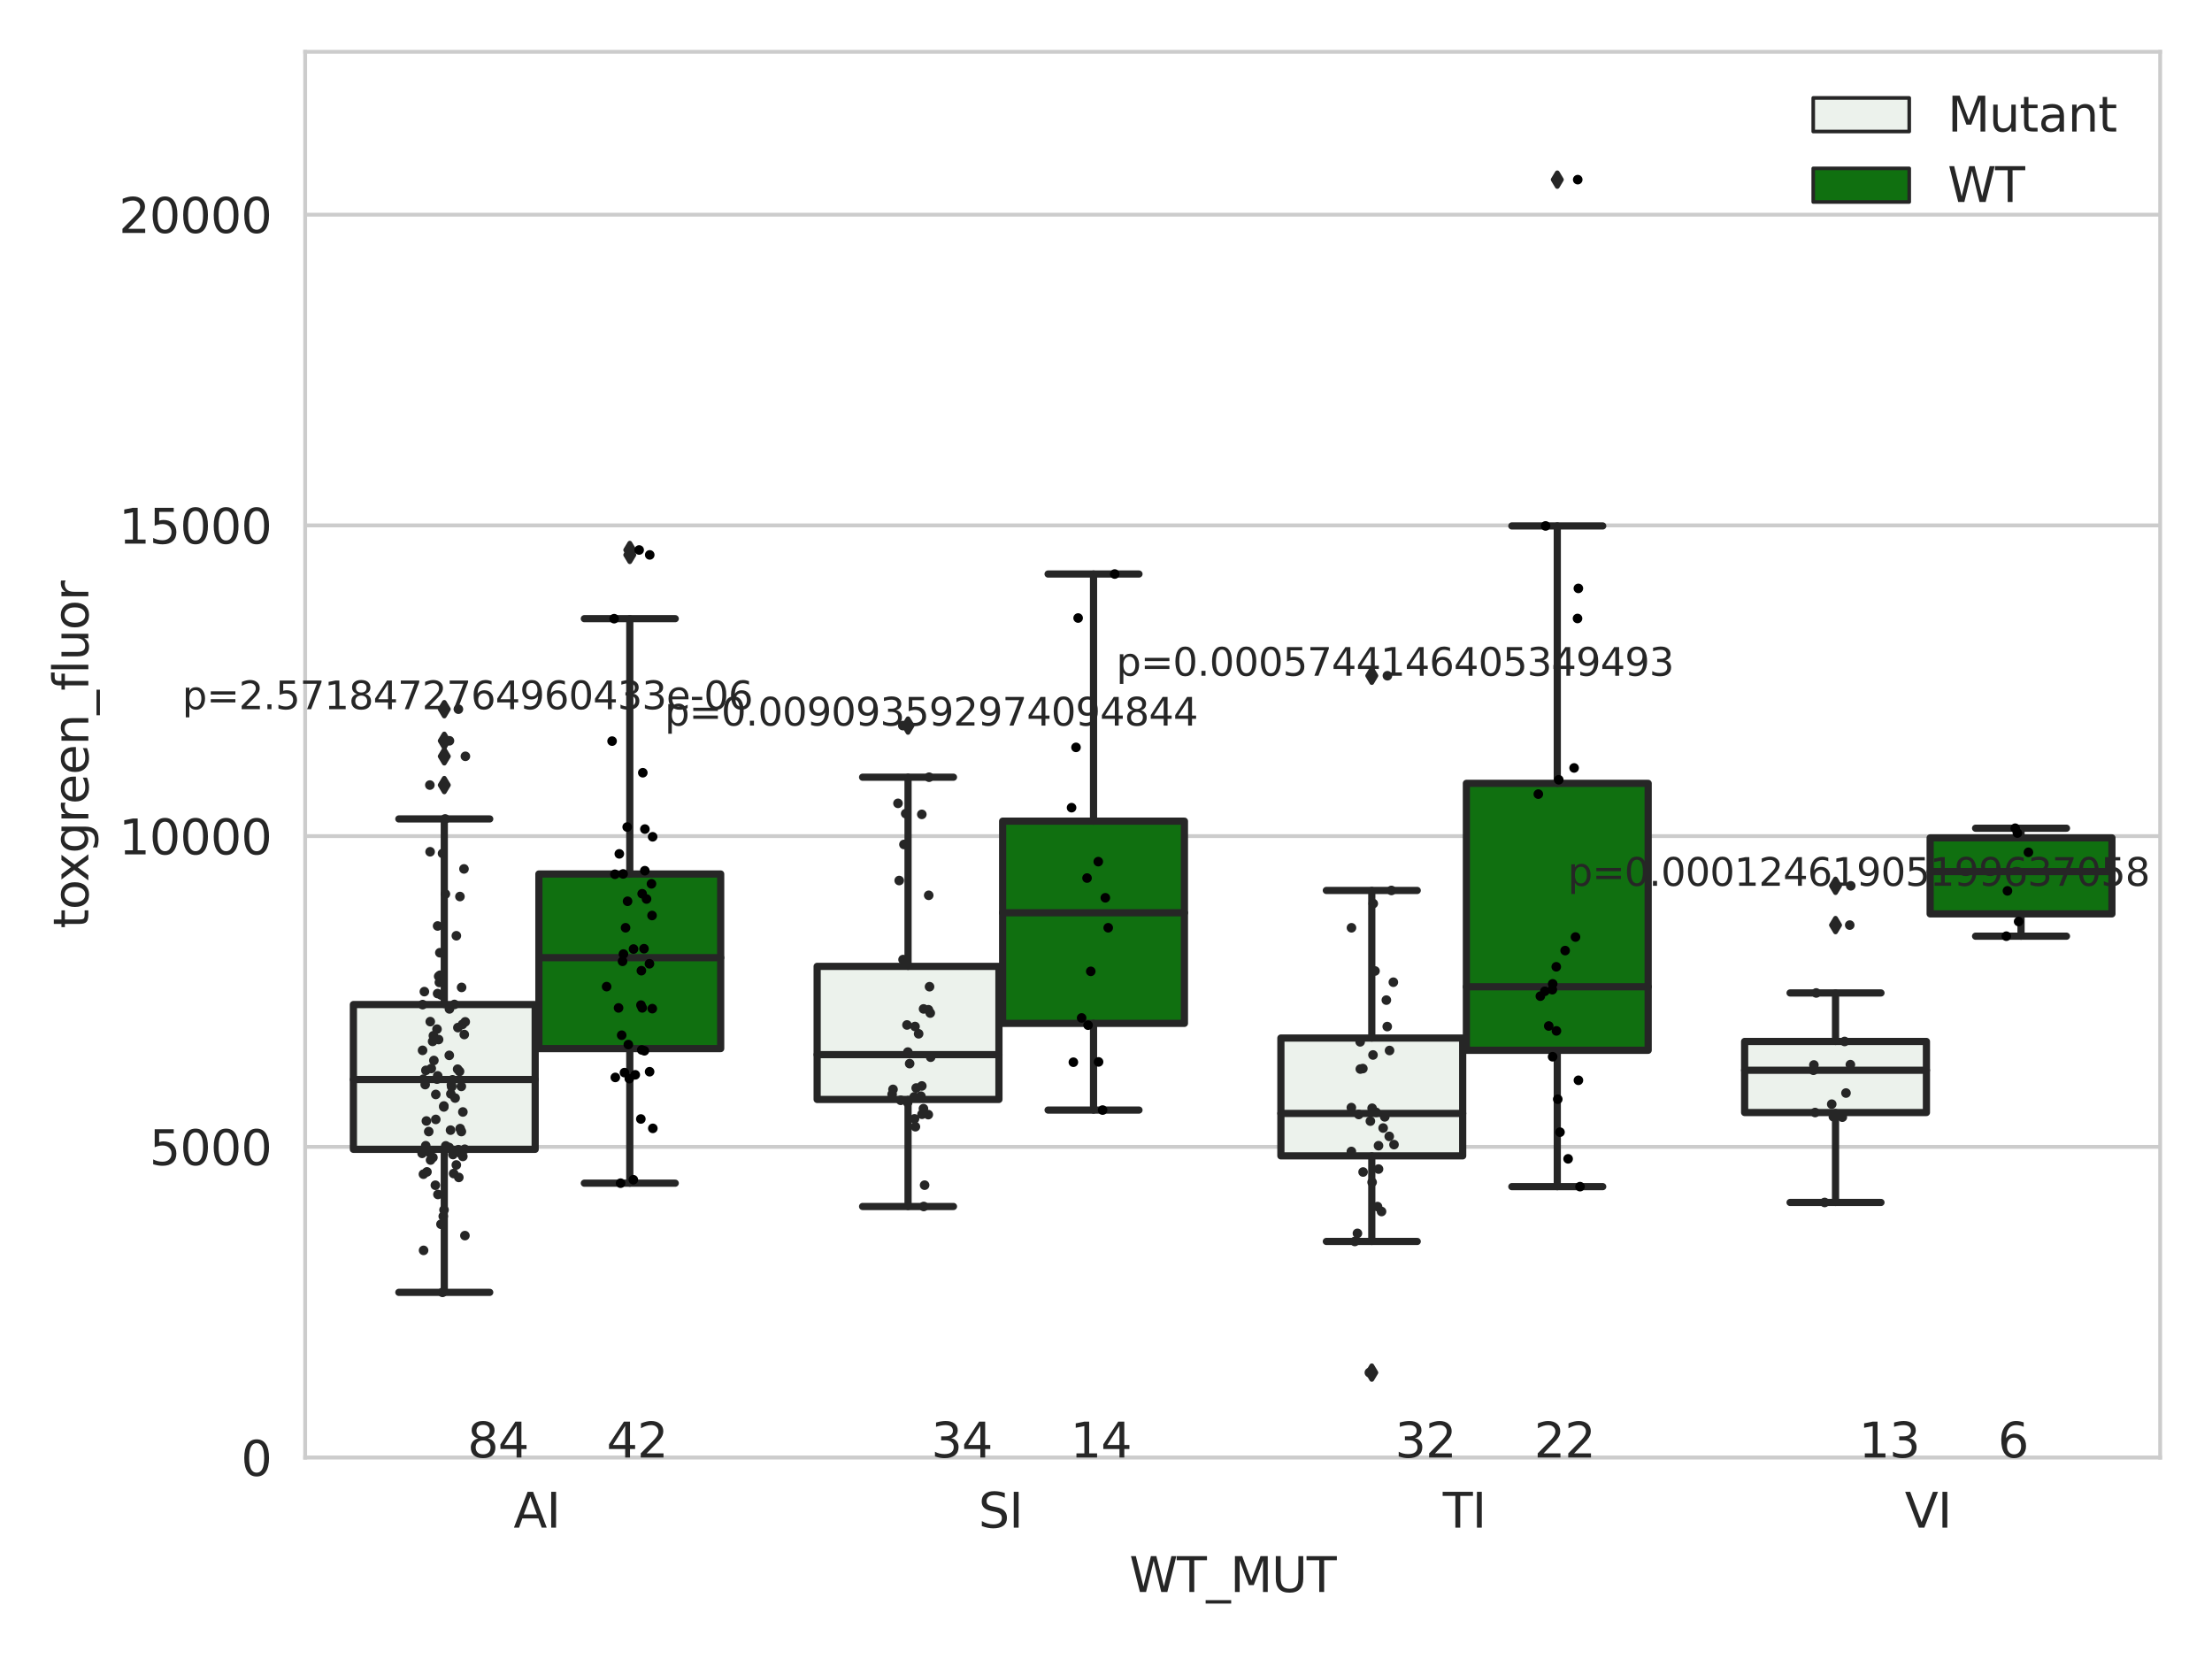 <?xml version="1.0" encoding="utf-8" standalone="no"?>
<!DOCTYPE svg PUBLIC "-//W3C//DTD SVG 1.1//EN"
  "http://www.w3.org/Graphics/SVG/1.1/DTD/svg11.dtd">
<svg xmlns:xlink="http://www.w3.org/1999/xlink" width="460.8pt" height="345.6pt" viewBox="0 0 460.8 345.6" xmlns="http://www.w3.org/2000/svg" version="1.1">
 <defs>
  <style type="text/css">*{stroke-linejoin: round; stroke-linecap: butt}</style>
 </defs>
 <g id="figure_1">
  <g id="patch_1">
   <path d="M 0 345.6 
L 460.8 345.6 
L 460.8 0 
L 0 0 
z
" style="fill: #ffffff"/>
  </g>
  <g id="axes_1">
   <g id="patch_2">
    <path d="M 63.571 303.64 
L 450 303.64 
L 450 10.8 
L 63.571 10.8 
z
" style="fill: #ffffff"/>
   </g>
   <g id="matplotlib.axis_1">
    <g id="xtick_1">
     <g id="text_1">
      <!-- AI -->
      <g style="fill: #262626" transform="translate(106.98 318.238) scale(0.1 -0.1)">
       <defs>
        <path id="DejaVuSans-41" d="M 2188 4044 
L 1331 1722 
L 3047 1722 
L 2188 4044 
z
M 1831 4666 
L 2547 4666 
L 4325 0 
L 3669 0 
L 3244 1197 
L 1141 1197 
L 716 0 
L 50 0 
L 1831 4666 
z
" transform="scale(0.016)"/>
        <path id="DejaVuSans-49" d="M 628 4666 
L 1259 4666 
L 1259 0 
L 628 0 
L 628 4666 
z
" transform="scale(0.016)"/>
       </defs>
       <use xlink:href="#DejaVuSans-41"/>
       <use xlink:href="#DejaVuSans-49" x="68.408"/>
      </g>
     </g>
    </g>
    <g id="xtick_2">
     <g id="text_2">
      <!-- SI -->
      <g style="fill: #262626" transform="translate(203.833 318.238) scale(0.1 -0.1)">
       <defs>
        <path id="DejaVuSans-53" d="M 3425 4513 
L 3425 3897 
Q 3066 4069 2747 4153 
Q 2428 4238 2131 4238 
Q 1616 4238 1336 4038 
Q 1056 3838 1056 3469 
Q 1056 3159 1242 3001 
Q 1428 2844 1947 2747 
L 2328 2669 
Q 3034 2534 3370 2195 
Q 3706 1856 3706 1288 
Q 3706 609 3251 259 
Q 2797 -91 1919 -91 
Q 1588 -91 1214 -16 
Q 841 59 441 206 
L 441 856 
Q 825 641 1194 531 
Q 1563 422 1919 422 
Q 2459 422 2753 634 
Q 3047 847 3047 1241 
Q 3047 1584 2836 1778 
Q 2625 1972 2144 2069 
L 1759 2144 
Q 1053 2284 737 2584 
Q 422 2884 422 3419 
Q 422 4038 858 4394 
Q 1294 4750 2059 4750 
Q 2388 4750 2728 4690 
Q 3069 4631 3425 4513 
z
" transform="scale(0.016)"/>
       </defs>
       <use xlink:href="#DejaVuSans-53"/>
       <use xlink:href="#DejaVuSans-49" x="63.477"/>
      </g>
     </g>
    </g>
    <g id="xtick_3">
     <g id="text_3">
      <!-- TI -->
      <g style="fill: #262626" transform="translate(300.56 318.238) scale(0.1 -0.1)">
       <defs>
        <path id="DejaVuSans-54" d="M -19 4666 
L 3928 4666 
L 3928 4134 
L 2272 4134 
L 2272 0 
L 1638 0 
L 1638 4134 
L -19 4134 
L -19 4666 
z
" transform="scale(0.016)"/>
       </defs>
       <use xlink:href="#DejaVuSans-54"/>
       <use xlink:href="#DejaVuSans-49" x="61.084"/>
      </g>
     </g>
    </g>
    <g id="xtick_4">
     <g id="text_4">
      <!-- VI -->
      <g style="fill: #262626" transform="translate(396.801 318.238) scale(0.1 -0.1)">
       <defs>
        <path id="DejaVuSans-56" d="M 1831 0 
L 50 4666 
L 709 4666 
L 2188 738 
L 3669 4666 
L 4325 4666 
L 2547 0 
L 1831 0 
z
" transform="scale(0.016)"/>
       </defs>
       <use xlink:href="#DejaVuSans-56"/>
       <use xlink:href="#DejaVuSans-49" x="68.408"/>
      </g>
     </g>
    </g>
    <g id="text_5">
     <!-- WT_MUT -->
     <g style="fill: #262626" transform="translate(235.261 331.638) scale(0.1 -0.1)">
      <defs>
       <path id="DejaVuSans-57" d="M 213 4666 
L 850 4666 
L 1831 722 
L 2809 4666 
L 3519 4666 
L 4500 722 
L 5478 4666 
L 6119 4666 
L 4947 0 
L 4153 0 
L 3169 4050 
L 2175 0 
L 1381 0 
L 213 4666 
z
" transform="scale(0.016)"/>
       <path id="DejaVuSans-5f" d="M 3263 -1063 
L 3263 -1509 
L -63 -1509 
L -63 -1063 
L 3263 -1063 
z
" transform="scale(0.016)"/>
       <path id="DejaVuSans-4d" d="M 628 4666 
L 1569 4666 
L 2759 1491 
L 3956 4666 
L 4897 4666 
L 4897 0 
L 4281 0 
L 4281 4097 
L 3078 897 
L 2444 897 
L 1241 4097 
L 1241 0 
L 628 0 
L 628 4666 
z
" transform="scale(0.016)"/>
       <path id="DejaVuSans-55" d="M 556 4666 
L 1191 4666 
L 1191 1831 
Q 1191 1081 1462 751 
Q 1734 422 2344 422 
Q 2950 422 3222 751 
Q 3494 1081 3494 1831 
L 3494 4666 
L 4128 4666 
L 4128 1753 
Q 4128 841 3676 375 
Q 3225 -91 2344 -91 
Q 1459 -91 1007 375 
Q 556 841 556 1753 
L 556 4666 
z
" transform="scale(0.016)"/>
      </defs>
      <use xlink:href="#DejaVuSans-57"/>
      <use xlink:href="#DejaVuSans-54" x="98.877"/>
      <use xlink:href="#DejaVuSans-5f" x="159.961"/>
      <use xlink:href="#DejaVuSans-4d" x="209.961"/>
      <use xlink:href="#DejaVuSans-55" x="296.24"/>
      <use xlink:href="#DejaVuSans-54" x="369.434"/>
     </g>
    </g>
   </g>
   <g id="matplotlib.axis_2">
    <g id="ytick_1">
     <g id="line2d_1">
      <path d="M 63.571 303.64 
L 450 303.64 
" clip-path="url(#p942256dfd0)" style="fill: none; stroke: #cccccc; stroke-width: 0.8; stroke-linecap: round"/>
     </g>
     <g id="text_6">
      <!-- 0 -->
      <g style="fill: #262626" transform="translate(50.209 307.439) scale(0.1 -0.1)">
       <defs>
        <path id="DejaVuSans-30" d="M 2034 4250 
Q 1547 4250 1301 3770 
Q 1056 3291 1056 2328 
Q 1056 1369 1301 889 
Q 1547 409 2034 409 
Q 2525 409 2770 889 
Q 3016 1369 3016 2328 
Q 3016 3291 2770 3770 
Q 2525 4250 2034 4250 
z
M 2034 4750 
Q 2819 4750 3233 4129 
Q 3647 3509 3647 2328 
Q 3647 1150 3233 529 
Q 2819 -91 2034 -91 
Q 1250 -91 836 529 
Q 422 1150 422 2328 
Q 422 3509 836 4129 
Q 1250 4750 2034 4750 
z
" transform="scale(0.016)"/>
       </defs>
       <use xlink:href="#DejaVuSans-30"/>
      </g>
     </g>
    </g>
    <g id="ytick_2">
     <g id="line2d_2">
      <path d="M 63.571 238.91 
L 450 238.91 
" clip-path="url(#p942256dfd0)" style="fill: none; stroke: #cccccc; stroke-width: 0.8; stroke-linecap: round"/>
     </g>
     <g id="text_7">
      <!-- 5000 -->
      <g style="fill: #262626" transform="translate(31.121 242.709) scale(0.1 -0.1)">
       <defs>
        <path id="DejaVuSans-35" d="M 691 4666 
L 3169 4666 
L 3169 4134 
L 1269 4134 
L 1269 2991 
Q 1406 3038 1543 3061 
Q 1681 3084 1819 3084 
Q 2600 3084 3056 2656 
Q 3513 2228 3513 1497 
Q 3513 744 3044 326 
Q 2575 -91 1722 -91 
Q 1428 -91 1123 -41 
Q 819 9 494 109 
L 494 744 
Q 775 591 1075 516 
Q 1375 441 1709 441 
Q 2250 441 2565 725 
Q 2881 1009 2881 1497 
Q 2881 1984 2565 2268 
Q 2250 2553 1709 2553 
Q 1456 2553 1204 2497 
Q 953 2441 691 2322 
L 691 4666 
z
" transform="scale(0.016)"/>
       </defs>
       <use xlink:href="#DejaVuSans-35"/>
       <use xlink:href="#DejaVuSans-30" x="63.623"/>
       <use xlink:href="#DejaVuSans-30" x="127.246"/>
       <use xlink:href="#DejaVuSans-30" x="190.869"/>
      </g>
     </g>
    </g>
    <g id="ytick_3">
     <g id="line2d_3">
      <path d="M 63.571 174.18 
L 450 174.18 
" clip-path="url(#p942256dfd0)" style="fill: none; stroke: #cccccc; stroke-width: 0.8; stroke-linecap: round"/>
     </g>
     <g id="text_8">
      <!-- 10000 -->
      <g style="fill: #262626" transform="translate(24.759 177.979) scale(0.1 -0.1)">
       <defs>
        <path id="DejaVuSans-31" d="M 794 531 
L 1825 531 
L 1825 4091 
L 703 3866 
L 703 4441 
L 1819 4666 
L 2450 4666 
L 2450 531 
L 3481 531 
L 3481 0 
L 794 0 
L 794 531 
z
" transform="scale(0.016)"/>
       </defs>
       <use xlink:href="#DejaVuSans-31"/>
       <use xlink:href="#DejaVuSans-30" x="63.623"/>
       <use xlink:href="#DejaVuSans-30" x="127.246"/>
       <use xlink:href="#DejaVuSans-30" x="190.869"/>
       <use xlink:href="#DejaVuSans-30" x="254.492"/>
      </g>
     </g>
    </g>
    <g id="ytick_4">
     <g id="line2d_4">
      <path d="M 63.571 109.45 
L 450 109.45 
" clip-path="url(#p942256dfd0)" style="fill: none; stroke: #cccccc; stroke-width: 0.8; stroke-linecap: round"/>
     </g>
     <g id="text_9">
      <!-- 15000 -->
      <g style="fill: #262626" transform="translate(24.759 113.249) scale(0.1 -0.1)">
       <use xlink:href="#DejaVuSans-31"/>
       <use xlink:href="#DejaVuSans-35" x="63.623"/>
       <use xlink:href="#DejaVuSans-30" x="127.246"/>
       <use xlink:href="#DejaVuSans-30" x="190.869"/>
       <use xlink:href="#DejaVuSans-30" x="254.492"/>
      </g>
     </g>
    </g>
    <g id="ytick_5">
     <g id="line2d_5">
      <path d="M 63.571 44.719 
L 450 44.719 
" clip-path="url(#p942256dfd0)" style="fill: none; stroke: #cccccc; stroke-width: 0.8; stroke-linecap: round"/>
     </g>
     <g id="text_10">
      <!-- 20000 -->
      <g style="fill: #262626" transform="translate(24.759 48.519) scale(0.1 -0.1)">
       <defs>
        <path id="DejaVuSans-32" d="M 1228 531 
L 3431 531 
L 3431 0 
L 469 0 
L 469 531 
Q 828 903 1448 1529 
Q 2069 2156 2228 2338 
Q 2531 2678 2651 2914 
Q 2772 3150 2772 3378 
Q 2772 3750 2511 3984 
Q 2250 4219 1831 4219 
Q 1534 4219 1204 4116 
Q 875 4013 500 3803 
L 500 4441 
Q 881 4594 1212 4672 
Q 1544 4750 1819 4750 
Q 2544 4750 2975 4387 
Q 3406 4025 3406 3419 
Q 3406 3131 3298 2873 
Q 3191 2616 2906 2266 
Q 2828 2175 2409 1742 
Q 1991 1309 1228 531 
z
" transform="scale(0.016)"/>
       </defs>
       <use xlink:href="#DejaVuSans-32"/>
       <use xlink:href="#DejaVuSans-30" x="63.623"/>
       <use xlink:href="#DejaVuSans-30" x="127.246"/>
       <use xlink:href="#DejaVuSans-30" x="190.869"/>
       <use xlink:href="#DejaVuSans-30" x="254.492"/>
      </g>
     </g>
    </g>
    <g id="text_11">
     <!-- toxgreen_fluor -->
     <g style="fill: #262626" transform="translate(18.401 193.415) rotate(-90) scale(0.1 -0.1)">
      <defs>
       <path id="DejaVuSans-74" d="M 1172 4494 
L 1172 3500 
L 2356 3500 
L 2356 3053 
L 1172 3053 
L 1172 1153 
Q 1172 725 1289 603 
Q 1406 481 1766 481 
L 2356 481 
L 2356 0 
L 1766 0 
Q 1100 0 847 248 
Q 594 497 594 1153 
L 594 3053 
L 172 3053 
L 172 3500 
L 594 3500 
L 594 4494 
L 1172 4494 
z
" transform="scale(0.016)"/>
       <path id="DejaVuSans-6f" d="M 1959 3097 
Q 1497 3097 1228 2736 
Q 959 2375 959 1747 
Q 959 1119 1226 758 
Q 1494 397 1959 397 
Q 2419 397 2687 759 
Q 2956 1122 2956 1747 
Q 2956 2369 2687 2733 
Q 2419 3097 1959 3097 
z
M 1959 3584 
Q 2709 3584 3137 3096 
Q 3566 2609 3566 1747 
Q 3566 888 3137 398 
Q 2709 -91 1959 -91 
Q 1206 -91 779 398 
Q 353 888 353 1747 
Q 353 2609 779 3096 
Q 1206 3584 1959 3584 
z
" transform="scale(0.016)"/>
       <path id="DejaVuSans-78" d="M 3513 3500 
L 2247 1797 
L 3578 0 
L 2900 0 
L 1881 1375 
L 863 0 
L 184 0 
L 1544 1831 
L 300 3500 
L 978 3500 
L 1906 2253 
L 2834 3500 
L 3513 3500 
z
" transform="scale(0.016)"/>
       <path id="DejaVuSans-67" d="M 2906 1791 
Q 2906 2416 2648 2759 
Q 2391 3103 1925 3103 
Q 1463 3103 1205 2759 
Q 947 2416 947 1791 
Q 947 1169 1205 825 
Q 1463 481 1925 481 
Q 2391 481 2648 825 
Q 2906 1169 2906 1791 
z
M 3481 434 
Q 3481 -459 3084 -895 
Q 2688 -1331 1869 -1331 
Q 1566 -1331 1297 -1286 
Q 1028 -1241 775 -1147 
L 775 -588 
Q 1028 -725 1275 -790 
Q 1522 -856 1778 -856 
Q 2344 -856 2625 -561 
Q 2906 -266 2906 331 
L 2906 616 
Q 2728 306 2450 153 
Q 2172 0 1784 0 
Q 1141 0 747 490 
Q 353 981 353 1791 
Q 353 2603 747 3093 
Q 1141 3584 1784 3584 
Q 2172 3584 2450 3431 
Q 2728 3278 2906 2969 
L 2906 3500 
L 3481 3500 
L 3481 434 
z
" transform="scale(0.016)"/>
       <path id="DejaVuSans-72" d="M 2631 2963 
Q 2534 3019 2420 3045 
Q 2306 3072 2169 3072 
Q 1681 3072 1420 2755 
Q 1159 2438 1159 1844 
L 1159 0 
L 581 0 
L 581 3500 
L 1159 3500 
L 1159 2956 
Q 1341 3275 1631 3429 
Q 1922 3584 2338 3584 
Q 2397 3584 2469 3576 
Q 2541 3569 2628 3553 
L 2631 2963 
z
" transform="scale(0.016)"/>
       <path id="DejaVuSans-65" d="M 3597 1894 
L 3597 1613 
L 953 1613 
Q 991 1019 1311 708 
Q 1631 397 2203 397 
Q 2534 397 2845 478 
Q 3156 559 3463 722 
L 3463 178 
Q 3153 47 2828 -22 
Q 2503 -91 2169 -91 
Q 1331 -91 842 396 
Q 353 884 353 1716 
Q 353 2575 817 3079 
Q 1281 3584 2069 3584 
Q 2775 3584 3186 3129 
Q 3597 2675 3597 1894 
z
M 3022 2063 
Q 3016 2534 2758 2815 
Q 2500 3097 2075 3097 
Q 1594 3097 1305 2825 
Q 1016 2553 972 2059 
L 3022 2063 
z
" transform="scale(0.016)"/>
       <path id="DejaVuSans-6e" d="M 3513 2113 
L 3513 0 
L 2938 0 
L 2938 2094 
Q 2938 2591 2744 2837 
Q 2550 3084 2163 3084 
Q 1697 3084 1428 2787 
Q 1159 2491 1159 1978 
L 1159 0 
L 581 0 
L 581 3500 
L 1159 3500 
L 1159 2956 
Q 1366 3272 1645 3428 
Q 1925 3584 2291 3584 
Q 2894 3584 3203 3211 
Q 3513 2838 3513 2113 
z
" transform="scale(0.016)"/>
       <path id="DejaVuSans-66" d="M 2375 4863 
L 2375 4384 
L 1825 4384 
Q 1516 4384 1395 4259 
Q 1275 4134 1275 3809 
L 1275 3500 
L 2222 3500 
L 2222 3053 
L 1275 3053 
L 1275 0 
L 697 0 
L 697 3053 
L 147 3053 
L 147 3500 
L 697 3500 
L 697 3744 
Q 697 4328 969 4595 
Q 1241 4863 1831 4863 
L 2375 4863 
z
" transform="scale(0.016)"/>
       <path id="DejaVuSans-6c" d="M 603 4863 
L 1178 4863 
L 1178 0 
L 603 0 
L 603 4863 
z
" transform="scale(0.016)"/>
       <path id="DejaVuSans-75" d="M 544 1381 
L 544 3500 
L 1119 3500 
L 1119 1403 
Q 1119 906 1312 657 
Q 1506 409 1894 409 
Q 2359 409 2629 706 
Q 2900 1003 2900 1516 
L 2900 3500 
L 3475 3500 
L 3475 0 
L 2900 0 
L 2900 538 
Q 2691 219 2414 64 
Q 2138 -91 1772 -91 
Q 1169 -91 856 284 
Q 544 659 544 1381 
z
M 1991 3584 
L 1991 3584 
z
" transform="scale(0.016)"/>
      </defs>
      <use xlink:href="#DejaVuSans-74"/>
      <use xlink:href="#DejaVuSans-6f" x="39.209"/>
      <use xlink:href="#DejaVuSans-78" x="97.266"/>
      <use xlink:href="#DejaVuSans-67" x="156.445"/>
      <use xlink:href="#DejaVuSans-72" x="219.922"/>
      <use xlink:href="#DejaVuSans-65" x="258.785"/>
      <use xlink:href="#DejaVuSans-65" x="320.309"/>
      <use xlink:href="#DejaVuSans-6e" x="381.832"/>
      <use xlink:href="#DejaVuSans-5f" x="445.211"/>
      <use xlink:href="#DejaVuSans-66" x="495.211"/>
      <use xlink:href="#DejaVuSans-6c" x="530.416"/>
      <use xlink:href="#DejaVuSans-75" x="558.199"/>
      <use xlink:href="#DejaVuSans-6f" x="621.578"/>
      <use xlink:href="#DejaVuSans-72" x="682.76"/>
     </g>
    </g>
   </g>
   <g id="patch_3">
    <path d="M 73.618 239.426 
L 111.488 239.426 
L 111.488 209.269 
L 73.618 209.269 
L 73.618 239.426 
z
" clip-path="url(#p942256dfd0)" style="fill: #ecf2ec; stroke: #262626; stroke-width: 1.5; stroke-linejoin: miter"/>
   </g>
   <g id="patch_4">
    <path d="M 112.261 218.439 
L 150.131 218.439 
L 150.131 182.07 
L 112.261 182.07 
L 112.261 218.439 
z
" clip-path="url(#p942256dfd0)" style="fill: #107010; stroke: #262626; stroke-width: 1.5; stroke-linejoin: miter"/>
   </g>
   <g id="patch_5">
    <path d="M 170.226 229.035 
L 208.096 229.035 
L 208.096 201.312 
L 170.226 201.312 
L 170.226 229.035 
z
" clip-path="url(#p942256dfd0)" style="fill: #ecf2ec; stroke: #262626; stroke-width: 1.5; stroke-linejoin: miter"/>
   </g>
   <g id="patch_6">
    <path d="M 208.868 213.185 
L 246.738 213.185 
L 246.738 171.064 
L 208.868 171.064 
L 208.868 213.185 
z
" clip-path="url(#p942256dfd0)" style="fill: #107010; stroke: #262626; stroke-width: 1.5; stroke-linejoin: miter"/>
   </g>
   <g id="patch_7">
    <path d="M 266.833 240.788 
L 304.703 240.788 
L 304.703 216.239 
L 266.833 216.239 
L 266.833 240.788 
z
" clip-path="url(#p942256dfd0)" style="fill: #ecf2ec; stroke: #262626; stroke-width: 1.5; stroke-linejoin: miter"/>
   </g>
   <g id="patch_8">
    <path d="M 305.476 218.794 
L 343.346 218.794 
L 343.346 163.188 
L 305.476 163.188 
L 305.476 218.794 
z
" clip-path="url(#p942256dfd0)" style="fill: #107010; stroke: #262626; stroke-width: 1.5; stroke-linejoin: miter"/>
   </g>
   <g id="patch_9">
    <path d="M 363.44 231.759 
L 401.31 231.759 
L 401.31 216.955 
L 363.44 216.955 
L 363.44 231.759 
z
" clip-path="url(#p942256dfd0)" style="fill: #ecf2ec; stroke: #262626; stroke-width: 1.5; stroke-linejoin: miter"/>
   </g>
   <g id="patch_10">
    <path d="M 402.083 190.376 
L 439.953 190.376 
L 439.953 174.544 
L 402.083 174.544 
L 402.083 190.376 
z
" clip-path="url(#p942256dfd0)" style="fill: #107010; stroke: #262626; stroke-width: 1.5; stroke-linejoin: miter"/>
   </g>
   <g id="patch_11">
    <path d="M 111.875 303.64 
L 111.875 303.64 
L 111.875 303.64 
L 111.875 303.64 
z
" clip-path="url(#p942256dfd0)" style="fill: #ecf2ec; stroke: #262626; stroke-width: 0.75; stroke-linejoin: miter"/>
   </g>
   <g id="patch_12">
    <path d="M 111.875 303.64 
L 111.875 303.64 
L 111.875 303.64 
L 111.875 303.64 
z
" clip-path="url(#p942256dfd0)" style="fill: #107010; stroke: #262626; stroke-width: 0.75; stroke-linejoin: miter"/>
   </g>
   <g id="PathCollection_1"/>
   <g id="PathCollection_2"/>
   <g id="line2d_6">
    <path d="M 92.553 239.426 
L 92.553 269.221 
" clip-path="url(#p942256dfd0)" style="fill: none; stroke: #262626; stroke-width: 1.5; stroke-linecap: round"/>
   </g>
   <g id="line2d_7">
    <path d="M 92.553 209.269 
L 92.553 170.599 
" clip-path="url(#p942256dfd0)" style="fill: none; stroke: #262626; stroke-width: 1.5; stroke-linecap: round"/>
   </g>
   <g id="line2d_8">
    <path d="M 83.086 269.221 
L 102.021 269.221 
" clip-path="url(#p942256dfd0)" style="fill: none; stroke: #262626; stroke-width: 1.5; stroke-linecap: round"/>
   </g>
   <g id="line2d_9">
    <path d="M 83.086 170.599 
L 102.021 170.599 
" clip-path="url(#p942256dfd0)" style="fill: none; stroke: #262626; stroke-width: 1.5; stroke-linecap: round"/>
   </g>
   <g id="line2d_10">
    <defs>
     <path id="m29b45043cb" d="M -0 1.414 
L 0.849 0 
L 0 -1.414 
L -0.849 -0 
z
" style="stroke: #262626; stroke-linejoin: miter"/>
    </defs>
    <g clip-path="url(#p942256dfd0)">
     <use xlink:href="#m29b45043cb" x="92.553" y="163.544" style="fill: #262626; stroke: #262626; stroke-linejoin: miter"/>
     <use xlink:href="#m29b45043cb" x="92.553" y="147.736" style="fill: #262626; stroke: #262626; stroke-linejoin: miter"/>
     <use xlink:href="#m29b45043cb" x="92.553" y="157.553" style="fill: #262626; stroke: #262626; stroke-linejoin: miter"/>
     <use xlink:href="#m29b45043cb" x="92.553" y="154.323" style="fill: #262626; stroke: #262626; stroke-linejoin: miter"/>
    </g>
   </g>
   <g id="line2d_11">
    <path d="M 131.196 218.439 
L 131.196 246.477 
" clip-path="url(#p942256dfd0)" style="fill: none; stroke: #262626; stroke-width: 1.5; stroke-linecap: round"/>
   </g>
   <g id="line2d_12">
    <path d="M 131.196 182.07 
L 131.196 128.881 
" clip-path="url(#p942256dfd0)" style="fill: none; stroke: #262626; stroke-width: 1.5; stroke-linecap: round"/>
   </g>
   <g id="line2d_13">
    <path d="M 121.729 246.477 
L 140.664 246.477 
" clip-path="url(#p942256dfd0)" style="fill: none; stroke: #262626; stroke-width: 1.5; stroke-linecap: round"/>
   </g>
   <g id="line2d_14">
    <path d="M 121.729 128.881 
L 140.664 128.881 
" clip-path="url(#p942256dfd0)" style="fill: none; stroke: #262626; stroke-width: 1.5; stroke-linecap: round"/>
   </g>
   <g id="line2d_15">
    <g clip-path="url(#p942256dfd0)">
     <use xlink:href="#m29b45043cb" x="131.196" y="114.573" style="fill: #262626; stroke: #262626; stroke-linejoin: miter"/>
     <use xlink:href="#m29b45043cb" x="131.196" y="115.595" style="fill: #262626; stroke: #262626; stroke-linejoin: miter"/>
    </g>
   </g>
   <g id="line2d_16">
    <path d="M 189.161 229.035 
L 189.161 251.333 
" clip-path="url(#p942256dfd0)" style="fill: none; stroke: #262626; stroke-width: 1.5; stroke-linecap: round"/>
   </g>
   <g id="line2d_17">
    <path d="M 189.161 201.312 
L 189.161 161.907 
" clip-path="url(#p942256dfd0)" style="fill: none; stroke: #262626; stroke-width: 1.5; stroke-linecap: round"/>
   </g>
   <g id="line2d_18">
    <path d="M 179.693 251.333 
L 198.628 251.333 
" clip-path="url(#p942256dfd0)" style="fill: none; stroke: #262626; stroke-width: 1.5; stroke-linecap: round"/>
   </g>
   <g id="line2d_19">
    <path d="M 179.693 161.907 
L 198.628 161.907 
" clip-path="url(#p942256dfd0)" style="fill: none; stroke: #262626; stroke-width: 1.5; stroke-linecap: round"/>
   </g>
   <g id="line2d_20">
    <g clip-path="url(#p942256dfd0)">
     <use xlink:href="#m29b45043cb" x="189.161" y="151.152" style="fill: #262626; stroke: #262626; stroke-linejoin: miter"/>
    </g>
   </g>
   <g id="line2d_21">
    <path d="M 227.803 213.185 
L 227.803 231.247 
" clip-path="url(#p942256dfd0)" style="fill: none; stroke: #262626; stroke-width: 1.5; stroke-linecap: round"/>
   </g>
   <g id="line2d_22">
    <path d="M 227.803 171.064 
L 227.803 119.58 
" clip-path="url(#p942256dfd0)" style="fill: none; stroke: #262626; stroke-width: 1.5; stroke-linecap: round"/>
   </g>
   <g id="line2d_23">
    <path d="M 218.336 231.247 
L 237.271 231.247 
" clip-path="url(#p942256dfd0)" style="fill: none; stroke: #262626; stroke-width: 1.5; stroke-linecap: round"/>
   </g>
   <g id="line2d_24">
    <path d="M 218.336 119.58 
L 237.271 119.58 
" clip-path="url(#p942256dfd0)" style="fill: none; stroke: #262626; stroke-width: 1.5; stroke-linecap: round"/>
   </g>
   <g id="line2d_25"/>
   <g id="line2d_26">
    <path d="M 285.768 240.788 
L 285.768 258.617 
" clip-path="url(#p942256dfd0)" style="fill: none; stroke: #262626; stroke-width: 1.5; stroke-linecap: round"/>
   </g>
   <g id="line2d_27">
    <path d="M 285.768 216.239 
L 285.768 185.498 
" clip-path="url(#p942256dfd0)" style="fill: none; stroke: #262626; stroke-width: 1.5; stroke-linecap: round"/>
   </g>
   <g id="line2d_28">
    <path d="M 276.3 258.617 
L 295.235 258.617 
" clip-path="url(#p942256dfd0)" style="fill: none; stroke: #262626; stroke-width: 1.5; stroke-linecap: round"/>
   </g>
   <g id="line2d_29">
    <path d="M 276.3 185.498 
L 295.235 185.498 
" clip-path="url(#p942256dfd0)" style="fill: none; stroke: #262626; stroke-width: 1.5; stroke-linecap: round"/>
   </g>
   <g id="line2d_30">
    <g clip-path="url(#p942256dfd0)">
     <use xlink:href="#m29b45043cb" x="285.768" y="285.94" style="fill: #262626; stroke: #262626; stroke-linejoin: miter"/>
     <use xlink:href="#m29b45043cb" x="285.768" y="140.767" style="fill: #262626; stroke: #262626; stroke-linejoin: miter"/>
    </g>
   </g>
   <g id="line2d_31">
    <path d="M 324.411 218.794 
L 324.411 247.198 
" clip-path="url(#p942256dfd0)" style="fill: none; stroke: #262626; stroke-width: 1.5; stroke-linecap: round"/>
   </g>
   <g id="line2d_32">
    <path d="M 324.411 163.188 
L 324.411 109.562 
" clip-path="url(#p942256dfd0)" style="fill: none; stroke: #262626; stroke-width: 1.5; stroke-linecap: round"/>
   </g>
   <g id="line2d_33">
    <path d="M 314.943 247.198 
L 333.878 247.198 
" clip-path="url(#p942256dfd0)" style="fill: none; stroke: #262626; stroke-width: 1.5; stroke-linecap: round"/>
   </g>
   <g id="line2d_34">
    <path d="M 314.943 109.562 
L 333.878 109.562 
" clip-path="url(#p942256dfd0)" style="fill: none; stroke: #262626; stroke-width: 1.5; stroke-linecap: round"/>
   </g>
   <g id="line2d_35">
    <g clip-path="url(#p942256dfd0)">
     <use xlink:href="#m29b45043cb" x="324.411" y="37.422" style="fill: #262626; stroke: #262626; stroke-linejoin: miter"/>
    </g>
   </g>
   <g id="line2d_36">
    <path d="M 382.375 231.759 
L 382.375 250.494 
" clip-path="url(#p942256dfd0)" style="fill: none; stroke: #262626; stroke-width: 1.5; stroke-linecap: round"/>
   </g>
   <g id="line2d_37">
    <path d="M 382.375 216.955 
L 382.375 206.85 
" clip-path="url(#p942256dfd0)" style="fill: none; stroke: #262626; stroke-width: 1.5; stroke-linecap: round"/>
   </g>
   <g id="line2d_38">
    <path d="M 372.907 250.494 
L 391.842 250.494 
" clip-path="url(#p942256dfd0)" style="fill: none; stroke: #262626; stroke-width: 1.5; stroke-linecap: round"/>
   </g>
   <g id="line2d_39">
    <path d="M 372.907 206.85 
L 391.842 206.85 
" clip-path="url(#p942256dfd0)" style="fill: none; stroke: #262626; stroke-width: 1.5; stroke-linecap: round"/>
   </g>
   <g id="line2d_40">
    <g clip-path="url(#p942256dfd0)">
     <use xlink:href="#m29b45043cb" x="382.375" y="192.713" style="fill: #262626; stroke: #262626; stroke-linejoin: miter"/>
     <use xlink:href="#m29b45043cb" x="382.375" y="184.531" style="fill: #262626; stroke: #262626; stroke-linejoin: miter"/>
    </g>
   </g>
   <g id="line2d_41">
    <path d="M 421.018 190.376 
L 421.018 195.025 
" clip-path="url(#p942256dfd0)" style="fill: none; stroke: #262626; stroke-width: 1.5; stroke-linecap: round"/>
   </g>
   <g id="line2d_42">
    <path d="M 421.018 174.544 
L 421.018 172.532 
" clip-path="url(#p942256dfd0)" style="fill: none; stroke: #262626; stroke-width: 1.5; stroke-linecap: round"/>
   </g>
   <g id="line2d_43">
    <path d="M 411.55 195.025 
L 430.485 195.025 
" clip-path="url(#p942256dfd0)" style="fill: none; stroke: #262626; stroke-width: 1.5; stroke-linecap: round"/>
   </g>
   <g id="line2d_44">
    <path d="M 411.55 172.532 
L 430.485 172.532 
" clip-path="url(#p942256dfd0)" style="fill: none; stroke: #262626; stroke-width: 1.5; stroke-linecap: round"/>
   </g>
   <g id="line2d_45"/>
   <g id="line2d_46">
    <path d="M 73.618 224.881 
L 111.488 224.881 
" clip-path="url(#p942256dfd0)" style="fill: none; stroke: #262626; stroke-width: 1.5; stroke-linecap: round"/>
   </g>
   <g id="line2d_47">
    <path d="M 112.261 199.502 
L 150.131 199.502 
" clip-path="url(#p942256dfd0)" style="fill: none; stroke: #262626; stroke-width: 1.5; stroke-linecap: round"/>
   </g>
   <g id="line2d_48">
    <path d="M 170.226 219.7 
L 208.096 219.7 
" clip-path="url(#p942256dfd0)" style="fill: none; stroke: #262626; stroke-width: 1.5; stroke-linecap: round"/>
   </g>
   <g id="line2d_49">
    <path d="M 208.868 190.147 
L 246.738 190.147 
" clip-path="url(#p942256dfd0)" style="fill: none; stroke: #262626; stroke-width: 1.5; stroke-linecap: round"/>
   </g>
   <g id="line2d_50">
    <path d="M 266.833 231.944 
L 304.703 231.944 
" clip-path="url(#p942256dfd0)" style="fill: none; stroke: #262626; stroke-width: 1.5; stroke-linecap: round"/>
   </g>
   <g id="line2d_51">
    <path d="M 305.476 205.564 
L 343.346 205.564 
" clip-path="url(#p942256dfd0)" style="fill: none; stroke: #262626; stroke-width: 1.5; stroke-linecap: round"/>
   </g>
   <g id="line2d_52">
    <path d="M 363.44 222.956 
L 401.31 222.956 
" clip-path="url(#p942256dfd0)" style="fill: none; stroke: #262626; stroke-width: 1.5; stroke-linecap: round"/>
   </g>
   <g id="line2d_53">
    <path d="M 402.083 181.568 
L 439.953 181.568 
" clip-path="url(#p942256dfd0)" style="fill: none; stroke: #262626; stroke-width: 1.5; stroke-linecap: round"/>
   </g>
   <g id="patch_13">
    <path d="M 63.571 303.64 
L 63.571 10.8 
" style="fill: none; stroke: #cccccc; stroke-width: 0.8; stroke-linejoin: miter; stroke-linecap: square"/>
   </g>
   <g id="patch_14">
    <path d="M 450 303.64 
L 450 10.8 
" style="fill: none; stroke: #cccccc; stroke-width: 0.8; stroke-linejoin: miter; stroke-linecap: square"/>
   </g>
   <g id="patch_15">
    <path d="M 63.571 303.64 
L 450 303.64 
" style="fill: none; stroke: #cccccc; stroke-width: 0.8; stroke-linejoin: miter; stroke-linecap: square"/>
   </g>
   <g id="patch_16">
    <path d="M 63.571 10.8 
L 450 10.8 
" style="fill: none; stroke: #cccccc; stroke-width: 0.8; stroke-linejoin: miter; stroke-linecap: square"/>
   </g>
   <g id="PathCollection_3">
    <defs>
     <path id="C0_0_8a3f23767f" d="M 0 1 
C 0.265 1 0.52 0.895 0.707 0.707 
C 0.895 0.52 1 0.265 1 -0 
C 1 -0.265 0.895 -0.52 0.707 -0.707 
C 0.52 -0.895 0.265 -1 0 -1 
C -0.265 -1 -0.52 -0.895 -0.707 -0.707 
C -0.895 -0.52 -1 -0.265 -1 0 
C -1 0.265 -0.895 0.52 -0.707 0.707 
C -0.52 0.895 -0.265 1 0 1 
z
"/>
    </defs>
    <g clip-path="url(#p942256dfd0)">
     <use xlink:href="#C0_0_8a3f23767f" x="92.339" y="253.378" style="fill: #262626"/>
    </g>
    <g clip-path="url(#p942256dfd0)">
     <use xlink:href="#C0_0_8a3f23767f" x="89.695" y="241.661" style="fill: #262626"/>
    </g>
    <g clip-path="url(#p942256dfd0)">
     <use xlink:href="#C0_0_8a3f23767f" x="94.809" y="228.747" style="fill: #262626"/>
    </g>
    <g clip-path="url(#p942256dfd0)">
     <use xlink:href="#C0_0_8a3f23767f" x="95.384" y="214.068" style="fill: #262626"/>
    </g>
    <g clip-path="url(#p942256dfd0)">
     <use xlink:href="#C0_0_8a3f23767f" x="92.465" y="230.397" style="fill: #262626"/>
    </g>
    <g clip-path="url(#p942256dfd0)">
     <use xlink:href="#C0_0_8a3f23767f" x="93.595" y="219.85" style="fill: #262626"/>
    </g>
    <g clip-path="url(#p942256dfd0)">
     <use xlink:href="#C0_0_8a3f23767f" x="91.229" y="248.827" style="fill: #262626"/>
    </g>
    <g clip-path="url(#p942256dfd0)">
     <use xlink:href="#C0_0_8a3f23767f" x="88.192" y="224.817" style="fill: #262626"/>
    </g>
    <g clip-path="url(#p942256dfd0)">
     <use xlink:href="#C0_0_8a3f23767f" x="92.499" y="252.042" style="fill: #262626"/>
    </g>
    <g clip-path="url(#p942256dfd0)">
     <use xlink:href="#C0_0_8a3f23767f" x="90.695" y="246.904" style="fill: #262626"/>
    </g>
    <g clip-path="url(#p942256dfd0)">
     <use xlink:href="#C0_0_8a3f23767f" x="88.027" y="218.807" style="fill: #262626"/>
    </g>
    <g clip-path="url(#p942256dfd0)">
     <use xlink:href="#C0_0_8a3f23767f" x="96.815" y="239.403" style="fill: #262626"/>
    </g>
    <g clip-path="url(#p942256dfd0)">
     <use xlink:href="#C0_0_8a3f23767f" x="93.856" y="235.429" style="fill: #262626"/>
    </g>
    <g clip-path="url(#p942256dfd0)">
     <use xlink:href="#C0_0_8a3f23767f" x="93.573" y="239.046" style="fill: #262626"/>
    </g>
    <g clip-path="url(#p942256dfd0)">
     <use xlink:href="#C0_0_8a3f23767f" x="94.038" y="226.013" style="fill: #262626"/>
    </g>
    <g clip-path="url(#p942256dfd0)">
     <use xlink:href="#C0_0_8a3f23767f" x="90.184" y="241.125" style="fill: #262626"/>
    </g>
    <g clip-path="url(#p942256dfd0)">
     <use xlink:href="#C0_0_8a3f23767f" x="88.574" y="225.941" style="fill: #262626"/>
    </g>
    <g clip-path="url(#p942256dfd0)">
     <use xlink:href="#C0_0_8a3f23767f" x="94.271" y="224.945" style="fill: #262626"/>
    </g>
    <g clip-path="url(#p942256dfd0)">
     <use xlink:href="#C0_0_8a3f23767f" x="89.547" y="163.544" style="fill: #262626"/>
    </g>
    <g clip-path="url(#p942256dfd0)">
     <use xlink:href="#C0_0_8a3f23767f" x="92.731" y="170.599" style="fill: #262626"/>
    </g>
    <g clip-path="url(#p942256dfd0)">
     <use xlink:href="#C0_0_8a3f23767f" x="95.58" y="245.278" style="fill: #262626"/>
    </g>
    <g clip-path="url(#p942256dfd0)">
     <use xlink:href="#C0_0_8a3f23767f" x="88.042" y="209.279" style="fill: #262626"/>
    </g>
    <g clip-path="url(#p942256dfd0)">
     <use xlink:href="#C0_0_8a3f23767f" x="93.628" y="210.175" style="fill: #262626"/>
    </g>
    <g clip-path="url(#p942256dfd0)">
     <use xlink:href="#C0_0_8a3f23767f" x="90.783" y="227.992" style="fill: #262626"/>
    </g>
    <g clip-path="url(#p942256dfd0)">
     <use xlink:href="#C0_0_8a3f23767f" x="94.503" y="244.472" style="fill: #262626"/>
    </g>
    <g clip-path="url(#p942256dfd0)">
     <use xlink:href="#C0_0_8a3f23767f" x="95.061" y="242.679" style="fill: #262626"/>
    </g>
    <g clip-path="url(#p942256dfd0)">
     <use xlink:href="#C0_0_8a3f23767f" x="92.458" y="230.597" style="fill: #262626"/>
    </g>
    <g clip-path="url(#p942256dfd0)">
     <use xlink:href="#C0_0_8a3f23767f" x="96.657" y="181.01" style="fill: #262626"/>
    </g>
    <g clip-path="url(#p942256dfd0)">
     <use xlink:href="#C0_0_8a3f23767f" x="95.489" y="239.496" style="fill: #262626"/>
    </g>
    <g clip-path="url(#p942256dfd0)">
     <use xlink:href="#C0_0_8a3f23767f" x="96.104" y="226.315" style="fill: #262626"/>
    </g>
    <g clip-path="url(#p942256dfd0)">
     <use xlink:href="#C0_0_8a3f23767f" x="93.92" y="227.878" style="fill: #262626"/>
    </g>
    <g clip-path="url(#p942256dfd0)">
     <use xlink:href="#C0_0_8a3f23767f" x="91.183" y="224.122" style="fill: #262626"/>
    </g>
    <g clip-path="url(#p942256dfd0)">
     <use xlink:href="#C0_0_8a3f23767f" x="91.16" y="192.896" style="fill: #262626"/>
    </g>
    <g clip-path="url(#p942256dfd0)">
     <use xlink:href="#C0_0_8a3f23767f" x="95.494" y="147.736" style="fill: #262626"/>
    </g>
    <g clip-path="url(#p942256dfd0)">
     <use xlink:href="#C0_0_8a3f23767f" x="90.283" y="215.755" style="fill: #262626"/>
    </g>
    <g clip-path="url(#p942256dfd0)">
     <use xlink:href="#C0_0_8a3f23767f" x="95.86" y="235.109" style="fill: #262626"/>
    </g>
    <g clip-path="url(#p942256dfd0)">
     <use xlink:href="#C0_0_8a3f23767f" x="91.387" y="203.394" style="fill: #262626"/>
    </g>
    <g clip-path="url(#p942256dfd0)">
     <use xlink:href="#C0_0_8a3f23767f" x="96.114" y="235.723" style="fill: #262626"/>
    </g>
    <g clip-path="url(#p942256dfd0)">
     <use xlink:href="#C0_0_8a3f23767f" x="91.159" y="206.98" style="fill: #262626"/>
    </g>
    <g clip-path="url(#p942256dfd0)">
     <use xlink:href="#C0_0_8a3f23767f" x="90.385" y="220.914" style="fill: #262626"/>
    </g>
    <g clip-path="url(#p942256dfd0)">
     <use xlink:href="#C0_0_8a3f23767f" x="88.238" y="260.475" style="fill: #262626"/>
    </g>
    <g clip-path="url(#p942256dfd0)">
     <use xlink:href="#C0_0_8a3f23767f" x="89.633" y="212.823" style="fill: #262626"/>
    </g>
    <g clip-path="url(#p942256dfd0)">
     <use xlink:href="#C0_0_8a3f23767f" x="96.004" y="240.296" style="fill: #262626"/>
    </g>
    <g clip-path="url(#p942256dfd0)">
     <use xlink:href="#C0_0_8a3f23767f" x="88.827" y="233.521" style="fill: #262626"/>
    </g>
    <g clip-path="url(#p942256dfd0)">
     <use xlink:href="#C0_0_8a3f23767f" x="91.036" y="214.391" style="fill: #262626"/>
    </g>
    <g clip-path="url(#p942256dfd0)">
     <use xlink:href="#C0_0_8a3f23767f" x="89.313" y="235.727" style="fill: #262626"/>
    </g>
    <g clip-path="url(#p942256dfd0)">
     <use xlink:href="#C0_0_8a3f23767f" x="92.185" y="269.221" style="fill: #262626"/>
    </g>
    <g clip-path="url(#p942256dfd0)">
     <use xlink:href="#C0_0_8a3f23767f" x="91.53" y="204.656" style="fill: #262626"/>
    </g>
    <g clip-path="url(#p942256dfd0)">
     <use xlink:href="#C0_0_8a3f23767f" x="91.675" y="203.156" style="fill: #262626"/>
    </g>
    <g clip-path="url(#p942256dfd0)">
     <use xlink:href="#C0_0_8a3f23767f" x="91.907" y="207.283" style="fill: #262626"/>
    </g>
    <g clip-path="url(#p942256dfd0)">
     <use xlink:href="#C0_0_8a3f23767f" x="95.813" y="186.764" style="fill: #262626"/>
    </g>
    <g clip-path="url(#p942256dfd0)">
     <use xlink:href="#C0_0_8a3f23767f" x="88.69" y="238.676" style="fill: #262626"/>
    </g>
    <g clip-path="url(#p942256dfd0)">
     <use xlink:href="#C0_0_8a3f23767f" x="96.717" y="215.511" style="fill: #262626"/>
    </g>
    <g clip-path="url(#p942256dfd0)">
     <use xlink:href="#C0_0_8a3f23767f" x="91.037" y="224.8" style="fill: #262626"/>
    </g>
    <g clip-path="url(#p942256dfd0)">
     <use xlink:href="#C0_0_8a3f23767f" x="88.405" y="206.571" style="fill: #262626"/>
    </g>
    <g clip-path="url(#p942256dfd0)">
     <use xlink:href="#C0_0_8a3f23767f" x="96.918" y="212.87" style="fill: #262626"/>
    </g>
    <g clip-path="url(#p942256dfd0)">
     <use xlink:href="#C0_0_8a3f23767f" x="88.207" y="244.606" style="fill: #262626"/>
    </g>
    <g clip-path="url(#p942256dfd0)">
     <use xlink:href="#C0_0_8a3f23767f" x="96.952" y="157.553" style="fill: #262626"/>
    </g>
    <g clip-path="url(#p942256dfd0)">
     <use xlink:href="#C0_0_8a3f23767f" x="88.944" y="244.125" style="fill: #262626"/>
    </g>
    <g clip-path="url(#p942256dfd0)">
     <use xlink:href="#C0_0_8a3f23767f" x="96.344" y="213.4" style="fill: #262626"/>
    </g>
    <g clip-path="url(#p942256dfd0)">
     <use xlink:href="#C0_0_8a3f23767f" x="89.599" y="177.436" style="fill: #262626"/>
    </g>
    <g clip-path="url(#p942256dfd0)">
     <use xlink:href="#C0_0_8a3f23767f" x="90.783" y="233.195" style="fill: #262626"/>
    </g>
    <g clip-path="url(#p942256dfd0)">
     <use xlink:href="#C0_0_8a3f23767f" x="96.85" y="257.399" style="fill: #262626"/>
    </g>
    <g clip-path="url(#p942256dfd0)">
     <use xlink:href="#C0_0_8a3f23767f" x="92.784" y="186.248" style="fill: #262626"/>
    </g>
    <g clip-path="url(#p942256dfd0)">
     <use xlink:href="#C0_0_8a3f23767f" x="93.63" y="154.323" style="fill: #262626"/>
    </g>
    <g clip-path="url(#p942256dfd0)">
     <use xlink:href="#C0_0_8a3f23767f" x="94.097" y="226.401" style="fill: #262626"/>
    </g>
    <g clip-path="url(#p942256dfd0)">
     <use xlink:href="#C0_0_8a3f23767f" x="96.16" y="205.696" style="fill: #262626"/>
    </g>
    <g clip-path="url(#p942256dfd0)">
     <use xlink:href="#C0_0_8a3f23767f" x="89.84" y="222.587" style="fill: #262626"/>
    </g>
    <g clip-path="url(#p942256dfd0)">
     <use xlink:href="#C0_0_8a3f23767f" x="95.067" y="194.935" style="fill: #262626"/>
    </g>
    <g clip-path="url(#p942256dfd0)">
     <use xlink:href="#C0_0_8a3f23767f" x="96.423" y="231.643" style="fill: #262626"/>
    </g>
    <g clip-path="url(#p942256dfd0)">
     <use xlink:href="#C0_0_8a3f23767f" x="87.933" y="240.262" style="fill: #262626"/>
    </g>
    <g clip-path="url(#p942256dfd0)">
     <use xlink:href="#C0_0_8a3f23767f" x="92.865" y="238.705" style="fill: #262626"/>
    </g>
    <g clip-path="url(#p942256dfd0)">
     <use xlink:href="#C0_0_8a3f23767f" x="90.124" y="216.945" style="fill: #262626"/>
    </g>
    <g clip-path="url(#p942256dfd0)">
     <use xlink:href="#C0_0_8a3f23767f" x="95.332" y="222.73" style="fill: #262626"/>
    </g>
    <g clip-path="url(#p942256dfd0)">
     <use xlink:href="#C0_0_8a3f23767f" x="91.629" y="198.469" style="fill: #262626"/>
    </g>
    <g clip-path="url(#p942256dfd0)">
     <use xlink:href="#C0_0_8a3f23767f" x="89.543" y="240.139" style="fill: #262626"/>
    </g>
    <g clip-path="url(#p942256dfd0)">
     <use xlink:href="#C0_0_8a3f23767f" x="91.86" y="255.031" style="fill: #262626"/>
    </g>
    <g clip-path="url(#p942256dfd0)">
     <use xlink:href="#C0_0_8a3f23767f" x="96.418" y="240.903" style="fill: #262626"/>
    </g>
    <g clip-path="url(#p942256dfd0)">
     <use xlink:href="#C0_0_8a3f23767f" x="95.733" y="223.198" style="fill: #262626"/>
    </g>
    <g clip-path="url(#p942256dfd0)">
     <use xlink:href="#C0_0_8a3f23767f" x="88.722" y="222.974" style="fill: #262626"/>
    </g>
    <g clip-path="url(#p942256dfd0)">
     <use xlink:href="#C0_0_8a3f23767f" x="94.355" y="240.506" style="fill: #262626"/>
    </g>
    <g clip-path="url(#p942256dfd0)">
     <use xlink:href="#C0_0_8a3f23767f" x="91.367" y="216.554" style="fill: #262626"/>
    </g>
    <g clip-path="url(#p942256dfd0)">
     <use xlink:href="#C0_0_8a3f23767f" x="92.192" y="177.787" style="fill: #262626"/>
    </g>
    <g clip-path="url(#p942256dfd0)">
     <use xlink:href="#C0_0_8a3f23767f" x="94.666" y="209.242" style="fill: #262626"/>
    </g>
   </g>
   <g id="PathCollection_4">
    <defs>
     <path id="C1_0_1e62786651" d="M 0 1 
C 0.265 1 0.52 0.895 0.707 0.707 
C 0.895 0.52 1 0.265 1 -0 
C 1 -0.265 0.895 -0.52 0.707 -0.707 
C 0.52 -0.895 0.265 -1 0 -1 
C -0.265 -1 -0.52 -0.895 -0.707 -0.707 
C -0.895 -0.52 -1 -0.265 -1 0 
C -1 0.265 -0.895 0.52 -0.707 0.707 
C -0.52 0.895 -0.265 1 0 1 
z
"/>
    </defs>
    <g clip-path="url(#p942256dfd0)">
     <use xlink:href="#C1_0_1e62786651" x="135.715" y="184.116"/>
    </g>
    <g clip-path="url(#p942256dfd0)">
     <use xlink:href="#C1_0_1e62786651" x="133.685" y="218.717"/>
    </g>
    <g clip-path="url(#p942256dfd0)">
     <use xlink:href="#C1_0_1e62786651" x="134.684" y="187.28"/>
    </g>
    <g clip-path="url(#p942256dfd0)">
     <use xlink:href="#C1_0_1e62786651" x="128.858" y="209.967"/>
    </g>
    <g clip-path="url(#p942256dfd0)">
     <use xlink:href="#C1_0_1e62786651" x="134.237" y="218.902"/>
    </g>
    <g clip-path="url(#p942256dfd0)">
     <use xlink:href="#C1_0_1e62786651" x="130.733" y="187.751"/>
    </g>
    <g clip-path="url(#p942256dfd0)">
     <use xlink:href="#C1_0_1e62786651" x="131.095" y="224.704"/>
    </g>
    <g clip-path="url(#p942256dfd0)">
     <use xlink:href="#C1_0_1e62786651" x="135.831" y="190.717"/>
    </g>
    <g clip-path="url(#p942256dfd0)">
     <use xlink:href="#C1_0_1e62786651" x="133.908" y="160.974"/>
    </g>
    <g clip-path="url(#p942256dfd0)">
     <use xlink:href="#C1_0_1e62786651" x="133.523" y="209.382"/>
    </g>
    <g clip-path="url(#p942256dfd0)">
     <use xlink:href="#C1_0_1e62786651" x="135.958" y="174.321"/>
    </g>
    <g clip-path="url(#p942256dfd0)">
     <use xlink:href="#C1_0_1e62786651" x="135.882" y="210.12"/>
    </g>
    <g clip-path="url(#p942256dfd0)">
     <use xlink:href="#C1_0_1e62786651" x="133.772" y="186.182"/>
    </g>
    <g clip-path="url(#p942256dfd0)">
     <use xlink:href="#C1_0_1e62786651" x="133.147" y="114.573"/>
    </g>
    <g clip-path="url(#p942256dfd0)">
     <use xlink:href="#C1_0_1e62786651" x="135.994" y="235.058"/>
    </g>
    <g clip-path="url(#p942256dfd0)">
     <use xlink:href="#C1_0_1e62786651" x="128.098" y="182.125"/>
    </g>
    <g clip-path="url(#p942256dfd0)">
     <use xlink:href="#C1_0_1e62786651" x="130.656" y="172.284"/>
    </g>
    <g clip-path="url(#p942256dfd0)">
     <use xlink:href="#C1_0_1e62786651" x="129.687" y="200.26"/>
    </g>
    <g clip-path="url(#p942256dfd0)">
     <use xlink:href="#C1_0_1e62786651" x="130.088" y="223.444"/>
    </g>
    <g clip-path="url(#p942256dfd0)">
     <use xlink:href="#C1_0_1e62786651" x="133.613" y="202.213"/>
    </g>
    <g clip-path="url(#p942256dfd0)">
     <use xlink:href="#C1_0_1e62786651" x="130.316" y="193.269"/>
    </g>
    <g clip-path="url(#p942256dfd0)">
     <use xlink:href="#C1_0_1e62786651" x="135.327" y="223.26"/>
    </g>
    <g clip-path="url(#p942256dfd0)">
     <use xlink:href="#C1_0_1e62786651" x="127.509" y="154.387"/>
    </g>
    <g clip-path="url(#p942256dfd0)">
     <use xlink:href="#C1_0_1e62786651" x="135.353" y="115.595"/>
    </g>
    <g clip-path="url(#p942256dfd0)">
     <use xlink:href="#C1_0_1e62786651" x="134.329" y="181.382"/>
    </g>
    <g clip-path="url(#p942256dfd0)">
     <use xlink:href="#C1_0_1e62786651" x="131.936" y="245.764"/>
    </g>
    <g clip-path="url(#p942256dfd0)">
     <use xlink:href="#C1_0_1e62786651" x="132.337" y="223.903"/>
    </g>
    <g clip-path="url(#p942256dfd0)">
     <use xlink:href="#C1_0_1e62786651" x="133.789" y="209.959"/>
    </g>
    <g clip-path="url(#p942256dfd0)">
     <use xlink:href="#C1_0_1e62786651" x="129.812" y="182.051"/>
    </g>
    <g clip-path="url(#p942256dfd0)">
     <use xlink:href="#C1_0_1e62786651" x="131.975" y="197.698"/>
    </g>
    <g clip-path="url(#p942256dfd0)">
     <use xlink:href="#C1_0_1e62786651" x="129.28" y="246.477"/>
    </g>
    <g clip-path="url(#p942256dfd0)">
     <use xlink:href="#C1_0_1e62786651" x="135.294" y="200.772"/>
    </g>
    <g clip-path="url(#p942256dfd0)">
     <use xlink:href="#C1_0_1e62786651" x="127.935" y="128.881"/>
    </g>
    <g clip-path="url(#p942256dfd0)">
     <use xlink:href="#C1_0_1e62786651" x="130.897" y="217.603"/>
    </g>
    <g clip-path="url(#p942256dfd0)">
     <use xlink:href="#C1_0_1e62786651" x="134.344" y="172.712"/>
    </g>
    <g clip-path="url(#p942256dfd0)">
     <use xlink:href="#C1_0_1e62786651" x="129.506" y="215.653"/>
    </g>
    <g clip-path="url(#p942256dfd0)">
     <use xlink:href="#C1_0_1e62786651" x="129.015" y="177.875"/>
    </g>
    <g clip-path="url(#p942256dfd0)">
     <use xlink:href="#C1_0_1e62786651" x="133.499" y="233.104"/>
    </g>
    <g clip-path="url(#p942256dfd0)">
     <use xlink:href="#C1_0_1e62786651" x="128.182" y="224.448"/>
    </g>
    <g clip-path="url(#p942256dfd0)">
     <use xlink:href="#C1_0_1e62786651" x="126.368" y="205.532"/>
    </g>
    <g clip-path="url(#p942256dfd0)">
     <use xlink:href="#C1_0_1e62786651" x="134.158" y="197.632"/>
    </g>
    <g clip-path="url(#p942256dfd0)">
     <use xlink:href="#C1_0_1e62786651" x="129.873" y="198.743"/>
    </g>
   </g>
   <g id="PathCollection_5">
    <defs>
     <path id="C2_0_d2c34b990b" d="M 0 1 
C 0.265 1 0.52 0.895 0.707 0.707 
C 0.895 0.52 1 0.265 1 -0 
C 1 -0.265 0.895 -0.52 0.707 -0.707 
C 0.52 -0.895 0.265 -1 0 -1 
C -0.265 -1 -0.52 -0.895 -0.707 -0.707 
C -0.895 -0.52 -1 -0.265 -1 0 
C -1 0.265 -0.895 0.52 -0.707 0.707 
C -0.52 0.895 -0.265 1 0 1 
z
"/>
    </defs>
    <g clip-path="url(#p942256dfd0)">
     <use xlink:href="#C2_0_d2c34b990b" x="193.543" y="161.907" style="fill: #262626"/>
    </g>
    <g clip-path="url(#p942256dfd0)">
     <use xlink:href="#C2_0_d2c34b990b" x="188.125" y="199.9" style="fill: #262626"/>
    </g>
    <g clip-path="url(#p942256dfd0)">
     <use xlink:href="#C2_0_d2c34b990b" x="191.842" y="228.346" style="fill: #262626"/>
    </g>
    <g clip-path="url(#p942256dfd0)">
     <use xlink:href="#C2_0_d2c34b990b" x="191.369" y="215.358" style="fill: #262626"/>
    </g>
    <g clip-path="url(#p942256dfd0)">
     <use xlink:href="#C2_0_d2c34b990b" x="189.122" y="219.166" style="fill: #262626"/>
    </g>
    <g clip-path="url(#p942256dfd0)">
     <use xlink:href="#C2_0_d2c34b990b" x="192.029" y="169.648" style="fill: #262626"/>
    </g>
    <g clip-path="url(#p942256dfd0)">
     <use xlink:href="#C2_0_d2c34b990b" x="187.32" y="183.43" style="fill: #262626"/>
    </g>
    <g clip-path="url(#p942256dfd0)">
     <use xlink:href="#C2_0_d2c34b990b" x="192.032" y="226.225" style="fill: #262626"/>
    </g>
    <g clip-path="url(#p942256dfd0)">
     <use xlink:href="#C2_0_d2c34b990b" x="189.496" y="221.57" style="fill: #262626"/>
    </g>
    <g clip-path="url(#p942256dfd0)">
     <use xlink:href="#C2_0_d2c34b990b" x="188.076" y="151.152" style="fill: #262626"/>
    </g>
    <g clip-path="url(#p942256dfd0)">
     <use xlink:href="#C2_0_d2c34b990b" x="190.507" y="233.079" style="fill: #262626"/>
    </g>
    <g clip-path="url(#p942256dfd0)">
     <use xlink:href="#C2_0_d2c34b990b" x="190.697" y="234.715" style="fill: #262626"/>
    </g>
    <g clip-path="url(#p942256dfd0)">
     <use xlink:href="#C2_0_d2c34b990b" x="193.466" y="186.507" style="fill: #262626"/>
    </g>
    <g clip-path="url(#p942256dfd0)">
     <use xlink:href="#C2_0_d2c34b990b" x="192.613" y="246.89" style="fill: #262626"/>
    </g>
    <g clip-path="url(#p942256dfd0)">
     <use xlink:href="#C2_0_d2c34b990b" x="187.067" y="167.35" style="fill: #262626"/>
    </g>
    <g clip-path="url(#p942256dfd0)">
     <use xlink:href="#C2_0_d2c34b990b" x="192.372" y="230.949" style="fill: #262626"/>
    </g>
    <g clip-path="url(#p942256dfd0)">
     <use xlink:href="#C2_0_d2c34b990b" x="193.788" y="211.036" style="fill: #262626"/>
    </g>
    <g clip-path="url(#p942256dfd0)">
     <use xlink:href="#C2_0_d2c34b990b" x="192.432" y="251.333" style="fill: #262626"/>
    </g>
    <g clip-path="url(#p942256dfd0)">
     <use xlink:href="#C2_0_d2c34b990b" x="190.44" y="228.498" style="fill: #262626"/>
    </g>
    <g clip-path="url(#p942256dfd0)">
     <use xlink:href="#C2_0_d2c34b990b" x="189.08" y="229.675" style="fill: #262626"/>
    </g>
    <g clip-path="url(#p942256dfd0)">
     <use xlink:href="#C2_0_d2c34b990b" x="193.405" y="210.348" style="fill: #262626"/>
    </g>
    <g clip-path="url(#p942256dfd0)">
     <use xlink:href="#C2_0_d2c34b990b" x="185.843" y="227.966" style="fill: #262626"/>
    </g>
    <g clip-path="url(#p942256dfd0)">
     <use xlink:href="#C2_0_d2c34b990b" x="186.03" y="226.937" style="fill: #262626"/>
    </g>
    <g clip-path="url(#p942256dfd0)">
     <use xlink:href="#C2_0_d2c34b990b" x="188.675" y="169.49" style="fill: #262626"/>
    </g>
    <g clip-path="url(#p942256dfd0)">
     <use xlink:href="#C2_0_d2c34b990b" x="192.068" y="232.122" style="fill: #262626"/>
    </g>
    <g clip-path="url(#p942256dfd0)">
     <use xlink:href="#C2_0_d2c34b990b" x="192.396" y="210.176" style="fill: #262626"/>
    </g>
    <g clip-path="url(#p942256dfd0)">
     <use xlink:href="#C2_0_d2c34b990b" x="193.638" y="205.548" style="fill: #262626"/>
    </g>
    <g clip-path="url(#p942256dfd0)">
     <use xlink:href="#C2_0_d2c34b990b" x="187.638" y="229.213" style="fill: #262626"/>
    </g>
    <g clip-path="url(#p942256dfd0)">
     <use xlink:href="#C2_0_d2c34b990b" x="190.857" y="226.647" style="fill: #262626"/>
    </g>
    <g clip-path="url(#p942256dfd0)">
     <use xlink:href="#C2_0_d2c34b990b" x="193.875" y="220.234" style="fill: #262626"/>
    </g>
    <g clip-path="url(#p942256dfd0)">
     <use xlink:href="#C2_0_d2c34b990b" x="190.617" y="213.839" style="fill: #262626"/>
    </g>
    <g clip-path="url(#p942256dfd0)">
     <use xlink:href="#C2_0_d2c34b990b" x="188.941" y="213.518" style="fill: #262626"/>
    </g>
    <g clip-path="url(#p942256dfd0)">
     <use xlink:href="#C2_0_d2c34b990b" x="188.311" y="175.917" style="fill: #262626"/>
    </g>
    <g clip-path="url(#p942256dfd0)">
     <use xlink:href="#C2_0_d2c34b990b" x="193.38" y="232.197" style="fill: #262626"/>
    </g>
   </g>
   <g id="PathCollection_6">
    <defs>
     <path id="C3_0_af130aec97" d="M 0 1 
C 0.265 1 0.52 0.895 0.707 0.707 
C 0.895 0.52 1 0.265 1 -0 
C 1 -0.265 0.895 -0.52 0.707 -0.707 
C 0.52 -0.895 0.265 -1 0 -1 
C -0.265 -1 -0.52 -0.895 -0.707 -0.707 
C -0.895 -0.52 -1 -0.265 -1 0 
C -1 0.265 -0.895 0.52 -0.707 0.707 
C -0.52 0.895 -0.265 1 0 1 
z
"/>
    </defs>
    <g clip-path="url(#p942256dfd0)">
     <use xlink:href="#C3_0_af130aec97" x="224.153" y="155.691"/>
    </g>
    <g clip-path="url(#p942256dfd0)">
     <use xlink:href="#C3_0_af130aec97" x="225.321" y="212.055"/>
    </g>
    <g clip-path="url(#p942256dfd0)">
     <use xlink:href="#C3_0_af130aec97" x="230.262" y="187.025"/>
    </g>
    <g clip-path="url(#p942256dfd0)">
     <use xlink:href="#C3_0_af130aec97" x="232.218" y="119.58"/>
    </g>
    <g clip-path="url(#p942256dfd0)">
     <use xlink:href="#C3_0_af130aec97" x="227.224" y="202.349"/>
    </g>
    <g clip-path="url(#p942256dfd0)">
     <use xlink:href="#C3_0_af130aec97" x="229.693" y="231.247"/>
    </g>
    <g clip-path="url(#p942256dfd0)">
     <use xlink:href="#C3_0_af130aec97" x="228.791" y="179.496"/>
    </g>
    <g clip-path="url(#p942256dfd0)">
     <use xlink:href="#C3_0_af130aec97" x="226.666" y="213.562"/>
    </g>
    <g clip-path="url(#p942256dfd0)">
     <use xlink:href="#C3_0_af130aec97" x="230.861" y="193.269"/>
    </g>
    <g clip-path="url(#p942256dfd0)">
     <use xlink:href="#C3_0_af130aec97" x="223.603" y="221.278"/>
    </g>
    <g clip-path="url(#p942256dfd0)">
     <use xlink:href="#C3_0_af130aec97" x="223.227" y="168.253"/>
    </g>
    <g clip-path="url(#p942256dfd0)">
     <use xlink:href="#C3_0_af130aec97" x="228.849" y="221.216"/>
    </g>
    <g clip-path="url(#p942256dfd0)">
     <use xlink:href="#C3_0_af130aec97" x="226.451" y="182.915"/>
    </g>
    <g clip-path="url(#p942256dfd0)">
     <use xlink:href="#C3_0_af130aec97" x="224.595" y="128.746"/>
    </g>
   </g>
   <g id="PathCollection_7">
    <defs>
     <path id="C4_0_7bbc23254c" d="M 0 1 
C 0.265 1 0.52 0.895 0.707 0.707 
C 0.895 0.52 1 0.265 1 -0 
C 1 -0.265 0.895 -0.52 0.707 -0.707 
C 0.52 -0.895 0.265 -1 0 -1 
C -0.265 -1 -0.52 -0.895 -0.707 -0.707 
C -0.895 -0.52 -1 -0.265 -1 0 
C -1 0.265 -0.895 0.52 -0.707 0.707 
C -0.52 0.895 -0.265 1 0 1 
z
"/>
    </defs>
    <g clip-path="url(#p942256dfd0)">
     <use xlink:href="#C4_0_7bbc23254c" x="285.839" y="230.867" style="fill: #262626"/>
    </g>
    <g clip-path="url(#p942256dfd0)">
     <use xlink:href="#C4_0_7bbc23254c" x="281.537" y="193.275" style="fill: #262626"/>
    </g>
    <g clip-path="url(#p942256dfd0)">
     <use xlink:href="#C4_0_7bbc23254c" x="290.398" y="238.444" style="fill: #262626"/>
    </g>
    <g clip-path="url(#p942256dfd0)">
     <use xlink:href="#C4_0_7bbc23254c" x="287.174" y="243.535" style="fill: #262626"/>
    </g>
    <g clip-path="url(#p942256dfd0)">
     <use xlink:href="#C4_0_7bbc23254c" x="287.17" y="238.669" style="fill: #262626"/>
    </g>
    <g clip-path="url(#p942256dfd0)">
     <use xlink:href="#C4_0_7bbc23254c" x="283.056" y="232.168" style="fill: #262626"/>
    </g>
    <g clip-path="url(#p942256dfd0)">
     <use xlink:href="#C4_0_7bbc23254c" x="285.838" y="246.285" style="fill: #262626"/>
    </g>
    <g clip-path="url(#p942256dfd0)">
     <use xlink:href="#C4_0_7bbc23254c" x="282.778" y="256.928" style="fill: #262626"/>
    </g>
    <g clip-path="url(#p942256dfd0)">
     <use xlink:href="#C4_0_7bbc23254c" x="288.803" y="208.34" style="fill: #262626"/>
    </g>
    <g clip-path="url(#p942256dfd0)">
     <use xlink:href="#C4_0_7bbc23254c" x="288.471" y="232.664" style="fill: #262626"/>
    </g>
    <g clip-path="url(#p942256dfd0)">
     <use xlink:href="#C4_0_7bbc23254c" x="290.259" y="204.611" style="fill: #262626"/>
    </g>
    <g clip-path="url(#p942256dfd0)">
     <use xlink:href="#C4_0_7bbc23254c" x="286.021" y="219.77" style="fill: #262626"/>
    </g>
    <g clip-path="url(#p942256dfd0)">
     <use xlink:href="#C4_0_7bbc23254c" x="282.233" y="258.617" style="fill: #262626"/>
    </g>
    <g clip-path="url(#p942256dfd0)">
     <use xlink:href="#C4_0_7bbc23254c" x="286.963" y="251.358" style="fill: #262626"/>
    </g>
    <g clip-path="url(#p942256dfd0)">
     <use xlink:href="#C4_0_7bbc23254c" x="288.986" y="213.852" style="fill: #262626"/>
    </g>
    <g clip-path="url(#p942256dfd0)">
     <use xlink:href="#C4_0_7bbc23254c" x="289.404" y="236.73" style="fill: #262626"/>
    </g>
    <g clip-path="url(#p942256dfd0)">
     <use xlink:href="#C4_0_7bbc23254c" x="283.908" y="222.601" style="fill: #262626"/>
    </g>
    <g clip-path="url(#p942256dfd0)">
     <use xlink:href="#C4_0_7bbc23254c" x="289.467" y="218.838" style="fill: #262626"/>
    </g>
    <g clip-path="url(#p942256dfd0)">
     <use xlink:href="#C4_0_7bbc23254c" x="281.513" y="230.733" style="fill: #262626"/>
    </g>
    <g clip-path="url(#p942256dfd0)">
     <use xlink:href="#C4_0_7bbc23254c" x="286.67" y="231.721" style="fill: #262626"/>
    </g>
    <g clip-path="url(#p942256dfd0)">
     <use xlink:href="#C4_0_7bbc23254c" x="285.265" y="285.94" style="fill: #262626"/>
    </g>
    <g clip-path="url(#p942256dfd0)">
     <use xlink:href="#C4_0_7bbc23254c" x="286.442" y="202.272" style="fill: #262626"/>
    </g>
    <g clip-path="url(#p942256dfd0)">
     <use xlink:href="#C4_0_7bbc23254c" x="286.077" y="188.235" style="fill: #262626"/>
    </g>
    <g clip-path="url(#p942256dfd0)">
     <use xlink:href="#C4_0_7bbc23254c" x="289.022" y="140.767" style="fill: #262626"/>
    </g>
    <g clip-path="url(#p942256dfd0)">
     <use xlink:href="#C4_0_7bbc23254c" x="283.383" y="222.701" style="fill: #262626"/>
    </g>
    <g clip-path="url(#p942256dfd0)">
     <use xlink:href="#C4_0_7bbc23254c" x="283.958" y="244.152" style="fill: #262626"/>
    </g>
    <g clip-path="url(#p942256dfd0)">
     <use xlink:href="#C4_0_7bbc23254c" x="281.516" y="239.872" style="fill: #262626"/>
    </g>
    <g clip-path="url(#p942256dfd0)">
     <use xlink:href="#C4_0_7bbc23254c" x="283.346" y="217.034" style="fill: #262626"/>
    </g>
    <g clip-path="url(#p942256dfd0)">
     <use xlink:href="#C4_0_7bbc23254c" x="287.799" y="252.379" style="fill: #262626"/>
    </g>
    <g clip-path="url(#p942256dfd0)">
     <use xlink:href="#C4_0_7bbc23254c" x="285.474" y="233.553" style="fill: #262626"/>
    </g>
    <g clip-path="url(#p942256dfd0)">
     <use xlink:href="#C4_0_7bbc23254c" x="289.856" y="185.498" style="fill: #262626"/>
    </g>
    <g clip-path="url(#p942256dfd0)">
     <use xlink:href="#C4_0_7bbc23254c" x="288.135" y="234.989" style="fill: #262626"/>
    </g>
   </g>
   <g id="PathCollection_8">
    <defs>
     <path id="C5_0_8dc57d20cd" d="M 0 1 
C 0.265 1 0.52 0.895 0.707 0.707 
C 0.895 0.52 1 0.265 1 -0 
C 1 -0.265 0.895 -0.52 0.707 -0.707 
C 0.52 -0.895 0.265 -1 0 -1 
C -0.265 -1 -0.52 -0.895 -0.707 -0.707 
C -0.895 -0.52 -1 -0.265 -1 0 
C -1 0.265 -0.895 0.52 -0.707 0.707 
C -0.52 0.895 -0.265 1 0 1 
z
"/>
    </defs>
    <g clip-path="url(#p942256dfd0)">
     <use xlink:href="#C5_0_8dc57d20cd" x="322.631" y="213.733"/>
    </g>
    <g clip-path="url(#p942256dfd0)">
     <use xlink:href="#C5_0_8dc57d20cd" x="328.67" y="37.422"/>
    </g>
    <g clip-path="url(#p942256dfd0)">
     <use xlink:href="#C5_0_8dc57d20cd" x="323.454" y="204.954"/>
    </g>
    <g clip-path="url(#p942256dfd0)">
     <use xlink:href="#C5_0_8dc57d20cd" x="321.82" y="206.504"/>
    </g>
    <g clip-path="url(#p942256dfd0)">
     <use xlink:href="#C5_0_8dc57d20cd" x="324.197" y="201.399"/>
    </g>
    <g clip-path="url(#p942256dfd0)">
     <use xlink:href="#C5_0_8dc57d20cd" x="326.666" y="241.407"/>
    </g>
    <g clip-path="url(#p942256dfd0)">
     <use xlink:href="#C5_0_8dc57d20cd" x="328.627" y="128.839"/>
    </g>
    <g clip-path="url(#p942256dfd0)">
     <use xlink:href="#C5_0_8dc57d20cd" x="329.145" y="247.198"/>
    </g>
    <g clip-path="url(#p942256dfd0)">
     <use xlink:href="#C5_0_8dc57d20cd" x="323.437" y="220.14"/>
    </g>
    <g clip-path="url(#p942256dfd0)">
     <use xlink:href="#C5_0_8dc57d20cd" x="321.974" y="109.562"/>
    </g>
    <g clip-path="url(#p942256dfd0)">
     <use xlink:href="#C5_0_8dc57d20cd" x="324.511" y="228.984"/>
    </g>
    <g clip-path="url(#p942256dfd0)">
     <use xlink:href="#C5_0_8dc57d20cd" x="320.461" y="165.43"/>
    </g>
    <g clip-path="url(#p942256dfd0)">
     <use xlink:href="#C5_0_8dc57d20cd" x="328.804" y="122.572"/>
    </g>
    <g clip-path="url(#p942256dfd0)">
     <use xlink:href="#C5_0_8dc57d20cd" x="324.976" y="235.851"/>
    </g>
    <g clip-path="url(#p942256dfd0)">
     <use xlink:href="#C5_0_8dc57d20cd" x="323.38" y="206.173"/>
    </g>
    <g clip-path="url(#p942256dfd0)">
     <use xlink:href="#C5_0_8dc57d20cd" x="320.886" y="207.517"/>
    </g>
    <g clip-path="url(#p942256dfd0)">
     <use xlink:href="#C5_0_8dc57d20cd" x="328.204" y="195.201"/>
    </g>
    <g clip-path="url(#p942256dfd0)">
     <use xlink:href="#C5_0_8dc57d20cd" x="328.815" y="225.046"/>
    </g>
    <g clip-path="url(#p942256dfd0)">
     <use xlink:href="#C5_0_8dc57d20cd" x="326.049" y="198.024"/>
    </g>
    <g clip-path="url(#p942256dfd0)">
     <use xlink:href="#C5_0_8dc57d20cd" x="327.915" y="159.974"/>
    </g>
    <g clip-path="url(#p942256dfd0)">
     <use xlink:href="#C5_0_8dc57d20cd" x="324.72" y="162.441"/>
    </g>
    <g clip-path="url(#p942256dfd0)">
     <use xlink:href="#C5_0_8dc57d20cd" x="324.235" y="214.756"/>
    </g>
   </g>
   <g id="PathCollection_9">
    <defs>
     <path id="C6_0_9d96a391b3" d="M 0 1 
C 0.265 1 0.52 0.895 0.707 0.707 
C 0.895 0.52 1 0.265 1 -0 
C 1 -0.265 0.895 -0.52 0.707 -0.707 
C 0.52 -0.895 0.265 -1 0 -1 
C -0.265 -1 -0.52 -0.895 -0.707 -0.707 
C -0.895 -0.52 -1 -0.265 -1 0 
C -1 0.265 -0.895 0.52 -0.707 0.707 
C -0.52 0.895 -0.265 1 0 1 
z
"/>
    </defs>
    <g clip-path="url(#p942256dfd0)">
     <use xlink:href="#C6_0_9d96a391b3" x="385.335" y="192.713" style="fill: #262626"/>
    </g>
    <g clip-path="url(#p942256dfd0)">
     <use xlink:href="#C6_0_9d96a391b3" x="383.792" y="232.725" style="fill: #262626"/>
    </g>
    <g clip-path="url(#p942256dfd0)">
     <use xlink:href="#C6_0_9d96a391b3" x="378.119" y="231.759" style="fill: #262626"/>
    </g>
    <g clip-path="url(#p942256dfd0)">
     <use xlink:href="#C6_0_9d96a391b3" x="380.109" y="250.494" style="fill: #262626"/>
    </g>
    <g clip-path="url(#p942256dfd0)">
     <use xlink:href="#C6_0_9d96a391b3" x="385.548" y="184.531" style="fill: #262626"/>
    </g>
    <g clip-path="url(#p942256dfd0)">
     <use xlink:href="#C6_0_9d96a391b3" x="378.348" y="206.85" style="fill: #262626"/>
    </g>
    <g clip-path="url(#p942256dfd0)">
     <use xlink:href="#C6_0_9d96a391b3" x="384.269" y="216.955" style="fill: #262626"/>
    </g>
    <g clip-path="url(#p942256dfd0)">
     <use xlink:href="#C6_0_9d96a391b3" x="377.776" y="222.956" style="fill: #262626"/>
    </g>
    <g clip-path="url(#p942256dfd0)">
     <use xlink:href="#C6_0_9d96a391b3" x="381.583" y="230.018" style="fill: #262626"/>
    </g>
    <g clip-path="url(#p942256dfd0)">
     <use xlink:href="#C6_0_9d96a391b3" x="377.865" y="221.854" style="fill: #262626"/>
    </g>
    <g clip-path="url(#p942256dfd0)">
     <use xlink:href="#C6_0_9d96a391b3" x="385.467" y="221.784" style="fill: #262626"/>
    </g>
    <g clip-path="url(#p942256dfd0)">
     <use xlink:href="#C6_0_9d96a391b3" x="384.553" y="227.7" style="fill: #262626"/>
    </g>
    <g clip-path="url(#p942256dfd0)">
     <use xlink:href="#C6_0_9d96a391b3" x="381.929" y="232.631" style="fill: #262626"/>
    </g>
   </g>
   <g id="PathCollection_10">
    <defs>
     <path id="C7_0_5faf71cd52" d="M 0 1 
C 0.265 1 0.52 0.895 0.707 0.707 
C 0.895 0.52 1 0.265 1 -0 
C 1 -0.265 0.895 -0.52 0.707 -0.707 
C 0.52 -0.895 0.265 -1 0 -1 
C -0.265 -1 -0.52 -0.895 -0.707 -0.707 
C -0.895 -0.52 -1 -0.265 -1 0 
C -1 0.265 -0.895 0.52 -0.707 0.707 
C -0.52 0.895 -0.265 1 0 1 
z
"/>
    </defs>
    <g clip-path="url(#p942256dfd0)">
     <use xlink:href="#C7_0_5faf71cd52" x="420.519" y="191.974"/>
    </g>
    <g clip-path="url(#p942256dfd0)">
     <use xlink:href="#C7_0_5faf71cd52" x="417.955" y="195.025"/>
    </g>
    <g clip-path="url(#p942256dfd0)">
     <use xlink:href="#C7_0_5faf71cd52" x="419.803" y="172.532"/>
    </g>
    <g clip-path="url(#p942256dfd0)">
     <use xlink:href="#C7_0_5faf71cd52" x="418.188" y="185.583"/>
    </g>
    <g clip-path="url(#p942256dfd0)">
     <use xlink:href="#C7_0_5faf71cd52" x="420.266" y="173.54"/>
    </g>
    <g clip-path="url(#p942256dfd0)">
     <use xlink:href="#C7_0_5faf71cd52" x="422.558" y="177.553"/>
    </g>
   </g>
   <g id="text_12">
    <!-- 84 -->
    <g style="fill: #262626" transform="translate(97.384 303.619) scale(0.1 -0.1)">
     <defs>
      <path id="DejaVuSans-38" d="M 2034 2216 
Q 1584 2216 1326 1975 
Q 1069 1734 1069 1313 
Q 1069 891 1326 650 
Q 1584 409 2034 409 
Q 2484 409 2743 651 
Q 3003 894 3003 1313 
Q 3003 1734 2745 1975 
Q 2488 2216 2034 2216 
z
M 1403 2484 
Q 997 2584 770 2862 
Q 544 3141 544 3541 
Q 544 4100 942 4425 
Q 1341 4750 2034 4750 
Q 2731 4750 3128 4425 
Q 3525 4100 3525 3541 
Q 3525 3141 3298 2862 
Q 3072 2584 2669 2484 
Q 3125 2378 3379 2068 
Q 3634 1759 3634 1313 
Q 3634 634 3220 271 
Q 2806 -91 2034 -91 
Q 1263 -91 848 271 
Q 434 634 434 1313 
Q 434 1759 690 2068 
Q 947 2378 1403 2484 
z
M 1172 3481 
Q 1172 3119 1398 2916 
Q 1625 2713 2034 2713 
Q 2441 2713 2670 2916 
Q 2900 3119 2900 3481 
Q 2900 3844 2670 4047 
Q 2441 4250 2034 4250 
Q 1625 4250 1398 4047 
Q 1172 3844 1172 3481 
z
" transform="scale(0.016)"/>
      <path id="DejaVuSans-34" d="M 2419 4116 
L 825 1625 
L 2419 1625 
L 2419 4116 
z
M 2253 4666 
L 3047 4666 
L 3047 1625 
L 3713 1625 
L 3713 1100 
L 3047 1100 
L 3047 0 
L 2419 0 
L 2419 1100 
L 313 1100 
L 313 1709 
L 2253 4666 
z
" transform="scale(0.016)"/>
     </defs>
     <use xlink:href="#DejaVuSans-38"/>
     <use xlink:href="#DejaVuSans-34" x="63.623"/>
    </g>
   </g>
   <g id="text_13">
    <!-- p=2.5718472764960433e-06 -->
    <g style="fill: #262626" transform="translate(37.962 147.736) scale(0.08 -0.08)">
     <defs>
      <path id="DejaVuSans-70" d="M 1159 525 
L 1159 -1331 
L 581 -1331 
L 581 3500 
L 1159 3500 
L 1159 2969 
Q 1341 3281 1617 3432 
Q 1894 3584 2278 3584 
Q 2916 3584 3314 3078 
Q 3713 2572 3713 1747 
Q 3713 922 3314 415 
Q 2916 -91 2278 -91 
Q 1894 -91 1617 61 
Q 1341 213 1159 525 
z
M 3116 1747 
Q 3116 2381 2855 2742 
Q 2594 3103 2138 3103 
Q 1681 3103 1420 2742 
Q 1159 2381 1159 1747 
Q 1159 1113 1420 752 
Q 1681 391 2138 391 
Q 2594 391 2855 752 
Q 3116 1113 3116 1747 
z
" transform="scale(0.016)"/>
      <path id="DejaVuSans-3d" d="M 678 2906 
L 4684 2906 
L 4684 2381 
L 678 2381 
L 678 2906 
z
M 678 1631 
L 4684 1631 
L 4684 1100 
L 678 1100 
L 678 1631 
z
" transform="scale(0.016)"/>
      <path id="DejaVuSans-2e" d="M 684 794 
L 1344 794 
L 1344 0 
L 684 0 
L 684 794 
z
" transform="scale(0.016)"/>
      <path id="DejaVuSans-37" d="M 525 4666 
L 3525 4666 
L 3525 4397 
L 1831 0 
L 1172 0 
L 2766 4134 
L 525 4134 
L 525 4666 
z
" transform="scale(0.016)"/>
      <path id="DejaVuSans-36" d="M 2113 2584 
Q 1688 2584 1439 2293 
Q 1191 2003 1191 1497 
Q 1191 994 1439 701 
Q 1688 409 2113 409 
Q 2538 409 2786 701 
Q 3034 994 3034 1497 
Q 3034 2003 2786 2293 
Q 2538 2584 2113 2584 
z
M 3366 4563 
L 3366 3988 
Q 3128 4100 2886 4159 
Q 2644 4219 2406 4219 
Q 1781 4219 1451 3797 
Q 1122 3375 1075 2522 
Q 1259 2794 1537 2939 
Q 1816 3084 2150 3084 
Q 2853 3084 3261 2657 
Q 3669 2231 3669 1497 
Q 3669 778 3244 343 
Q 2819 -91 2113 -91 
Q 1303 -91 875 529 
Q 447 1150 447 2328 
Q 447 3434 972 4092 
Q 1497 4750 2381 4750 
Q 2619 4750 2861 4703 
Q 3103 4656 3366 4563 
z
" transform="scale(0.016)"/>
      <path id="DejaVuSans-39" d="M 703 97 
L 703 672 
Q 941 559 1184 500 
Q 1428 441 1663 441 
Q 2288 441 2617 861 
Q 2947 1281 2994 2138 
Q 2813 1869 2534 1725 
Q 2256 1581 1919 1581 
Q 1219 1581 811 2004 
Q 403 2428 403 3163 
Q 403 3881 828 4315 
Q 1253 4750 1959 4750 
Q 2769 4750 3195 4129 
Q 3622 3509 3622 2328 
Q 3622 1225 3098 567 
Q 2575 -91 1691 -91 
Q 1453 -91 1209 -44 
Q 966 3 703 97 
z
M 1959 2075 
Q 2384 2075 2632 2365 
Q 2881 2656 2881 3163 
Q 2881 3666 2632 3958 
Q 2384 4250 1959 4250 
Q 1534 4250 1286 3958 
Q 1038 3666 1038 3163 
Q 1038 2656 1286 2365 
Q 1534 2075 1959 2075 
z
" transform="scale(0.016)"/>
      <path id="DejaVuSans-33" d="M 2597 2516 
Q 3050 2419 3304 2112 
Q 3559 1806 3559 1356 
Q 3559 666 3084 287 
Q 2609 -91 1734 -91 
Q 1441 -91 1130 -33 
Q 819 25 488 141 
L 488 750 
Q 750 597 1062 519 
Q 1375 441 1716 441 
Q 2309 441 2620 675 
Q 2931 909 2931 1356 
Q 2931 1769 2642 2001 
Q 2353 2234 1838 2234 
L 1294 2234 
L 1294 2753 
L 1863 2753 
Q 2328 2753 2575 2939 
Q 2822 3125 2822 3475 
Q 2822 3834 2567 4026 
Q 2313 4219 1838 4219 
Q 1578 4219 1281 4162 
Q 984 4106 628 3988 
L 628 4550 
Q 988 4650 1302 4700 
Q 1616 4750 1894 4750 
Q 2613 4750 3031 4423 
Q 3450 4097 3450 3541 
Q 3450 3153 3228 2886 
Q 3006 2619 2597 2516 
z
" transform="scale(0.016)"/>
      <path id="DejaVuSans-2d" d="M 313 2009 
L 1997 2009 
L 1997 1497 
L 313 1497 
L 313 2009 
z
" transform="scale(0.016)"/>
     </defs>
     <use xlink:href="#DejaVuSans-70"/>
     <use xlink:href="#DejaVuSans-3d" x="63.477"/>
     <use xlink:href="#DejaVuSans-32" x="147.266"/>
     <use xlink:href="#DejaVuSans-2e" x="210.889"/>
     <use xlink:href="#DejaVuSans-35" x="242.676"/>
     <use xlink:href="#DejaVuSans-37" x="306.299"/>
     <use xlink:href="#DejaVuSans-31" x="369.922"/>
     <use xlink:href="#DejaVuSans-38" x="433.545"/>
     <use xlink:href="#DejaVuSans-34" x="497.168"/>
     <use xlink:href="#DejaVuSans-37" x="560.791"/>
     <use xlink:href="#DejaVuSans-32" x="624.414"/>
     <use xlink:href="#DejaVuSans-37" x="688.037"/>
     <use xlink:href="#DejaVuSans-36" x="751.66"/>
     <use xlink:href="#DejaVuSans-34" x="815.283"/>
     <use xlink:href="#DejaVuSans-39" x="878.906"/>
     <use xlink:href="#DejaVuSans-36" x="942.529"/>
     <use xlink:href="#DejaVuSans-30" x="1006.152"/>
     <use xlink:href="#DejaVuSans-34" x="1069.775"/>
     <use xlink:href="#DejaVuSans-33" x="1133.398"/>
     <use xlink:href="#DejaVuSans-33" x="1197.021"/>
     <use xlink:href="#DejaVuSans-65" x="1260.645"/>
     <use xlink:href="#DejaVuSans-2d" x="1322.168"/>
     <use xlink:href="#DejaVuSans-30" x="1358.252"/>
     <use xlink:href="#DejaVuSans-36" x="1421.875"/>
    </g>
   </g>
   <g id="text_14">
    <!-- 42 -->
    <g style="fill: #262626" transform="translate(126.366 303.619) scale(0.1 -0.1)">
     <use xlink:href="#DejaVuSans-34"/>
     <use xlink:href="#DejaVuSans-32" x="63.623"/>
    </g>
   </g>
   <g id="text_15">
    <!-- 34 -->
    <g style="fill: #262626" transform="translate(193.991 303.619) scale(0.1 -0.1)">
     <use xlink:href="#DejaVuSans-33"/>
     <use xlink:href="#DejaVuSans-34" x="63.623"/>
    </g>
   </g>
   <g id="text_16">
    <!-- p=0.009093592974094844 -->
    <g style="fill: #262626" transform="translate(138.473 151.152) scale(0.08 -0.08)">
     <use xlink:href="#DejaVuSans-70"/>
     <use xlink:href="#DejaVuSans-3d" x="63.477"/>
     <use xlink:href="#DejaVuSans-30" x="147.266"/>
     <use xlink:href="#DejaVuSans-2e" x="210.889"/>
     <use xlink:href="#DejaVuSans-30" x="242.676"/>
     <use xlink:href="#DejaVuSans-30" x="306.299"/>
     <use xlink:href="#DejaVuSans-39" x="369.922"/>
     <use xlink:href="#DejaVuSans-30" x="433.545"/>
     <use xlink:href="#DejaVuSans-39" x="497.168"/>
     <use xlink:href="#DejaVuSans-33" x="560.791"/>
     <use xlink:href="#DejaVuSans-35" x="624.414"/>
     <use xlink:href="#DejaVuSans-39" x="688.037"/>
     <use xlink:href="#DejaVuSans-32" x="751.66"/>
     <use xlink:href="#DejaVuSans-39" x="815.283"/>
     <use xlink:href="#DejaVuSans-37" x="878.906"/>
     <use xlink:href="#DejaVuSans-34" x="942.529"/>
     <use xlink:href="#DejaVuSans-30" x="1006.152"/>
     <use xlink:href="#DejaVuSans-39" x="1069.775"/>
     <use xlink:href="#DejaVuSans-34" x="1133.398"/>
     <use xlink:href="#DejaVuSans-38" x="1197.021"/>
     <use xlink:href="#DejaVuSans-34" x="1260.645"/>
     <use xlink:href="#DejaVuSans-34" x="1324.268"/>
    </g>
   </g>
   <g id="text_17">
    <!-- 14 -->
    <g style="fill: #262626" transform="translate(222.973 303.619) scale(0.1 -0.1)">
     <use xlink:href="#DejaVuSans-31"/>
     <use xlink:href="#DejaVuSans-34" x="63.623"/>
    </g>
   </g>
   <g id="text_18">
    <!-- 32 -->
    <g style="fill: #262626" transform="translate(290.598 303.619) scale(0.1 -0.1)">
     <use xlink:href="#DejaVuSans-33"/>
     <use xlink:href="#DejaVuSans-32" x="63.623"/>
    </g>
   </g>
   <g id="text_19">
    <!-- p=0.0005744146405349493 -->
    <g style="fill: #262626" transform="translate(232.536 140.766) scale(0.08 -0.08)">
     <use xlink:href="#DejaVuSans-70"/>
     <use xlink:href="#DejaVuSans-3d" x="63.477"/>
     <use xlink:href="#DejaVuSans-30" x="147.266"/>
     <use xlink:href="#DejaVuSans-2e" x="210.889"/>
     <use xlink:href="#DejaVuSans-30" x="242.676"/>
     <use xlink:href="#DejaVuSans-30" x="306.299"/>
     <use xlink:href="#DejaVuSans-30" x="369.922"/>
     <use xlink:href="#DejaVuSans-35" x="433.545"/>
     <use xlink:href="#DejaVuSans-37" x="497.168"/>
     <use xlink:href="#DejaVuSans-34" x="560.791"/>
     <use xlink:href="#DejaVuSans-34" x="624.414"/>
     <use xlink:href="#DejaVuSans-31" x="688.037"/>
     <use xlink:href="#DejaVuSans-34" x="751.66"/>
     <use xlink:href="#DejaVuSans-36" x="815.283"/>
     <use xlink:href="#DejaVuSans-34" x="878.906"/>
     <use xlink:href="#DejaVuSans-30" x="942.529"/>
     <use xlink:href="#DejaVuSans-35" x="1006.152"/>
     <use xlink:href="#DejaVuSans-33" x="1069.775"/>
     <use xlink:href="#DejaVuSans-34" x="1133.398"/>
     <use xlink:href="#DejaVuSans-39" x="1197.021"/>
     <use xlink:href="#DejaVuSans-34" x="1260.645"/>
     <use xlink:href="#DejaVuSans-39" x="1324.268"/>
     <use xlink:href="#DejaVuSans-33" x="1387.891"/>
    </g>
   </g>
   <g id="text_20">
    <!-- 22 -->
    <g style="fill: #262626" transform="translate(319.58 303.619) scale(0.1 -0.1)">
     <use xlink:href="#DejaVuSans-32"/>
     <use xlink:href="#DejaVuSans-32" x="63.623"/>
    </g>
   </g>
   <g id="text_21">
    <!-- 13 -->
    <g style="fill: #262626" transform="translate(387.205 303.619) scale(0.1 -0.1)">
     <use xlink:href="#DejaVuSans-31"/>
     <use xlink:href="#DejaVuSans-33" x="63.623"/>
    </g>
   </g>
   <g id="text_22">
    <!-- p=0.00012461905199637058 -->
    <g style="fill: #262626" transform="translate(326.598 184.53) scale(0.08 -0.08)">
     <use xlink:href="#DejaVuSans-70"/>
     <use xlink:href="#DejaVuSans-3d" x="63.477"/>
     <use xlink:href="#DejaVuSans-30" x="147.266"/>
     <use xlink:href="#DejaVuSans-2e" x="210.889"/>
     <use xlink:href="#DejaVuSans-30" x="242.676"/>
     <use xlink:href="#DejaVuSans-30" x="306.299"/>
     <use xlink:href="#DejaVuSans-30" x="369.922"/>
     <use xlink:href="#DejaVuSans-31" x="433.545"/>
     <use xlink:href="#DejaVuSans-32" x="497.168"/>
     <use xlink:href="#DejaVuSans-34" x="560.791"/>
     <use xlink:href="#DejaVuSans-36" x="624.414"/>
     <use xlink:href="#DejaVuSans-31" x="688.037"/>
     <use xlink:href="#DejaVuSans-39" x="751.66"/>
     <use xlink:href="#DejaVuSans-30" x="815.283"/>
     <use xlink:href="#DejaVuSans-35" x="878.906"/>
     <use xlink:href="#DejaVuSans-31" x="942.529"/>
     <use xlink:href="#DejaVuSans-39" x="1006.152"/>
     <use xlink:href="#DejaVuSans-39" x="1069.775"/>
     <use xlink:href="#DejaVuSans-36" x="1133.398"/>
     <use xlink:href="#DejaVuSans-33" x="1197.021"/>
     <use xlink:href="#DejaVuSans-37" x="1260.645"/>
     <use xlink:href="#DejaVuSans-30" x="1324.268"/>
     <use xlink:href="#DejaVuSans-35" x="1387.891"/>
     <use xlink:href="#DejaVuSans-38" x="1451.514"/>
    </g>
   </g>
   <g id="text_23">
    <!-- 6 -->
    <g style="fill: #262626" transform="translate(416.187 303.619) scale(0.1 -0.1)">
     <use xlink:href="#DejaVuSans-36"/>
    </g>
   </g>
   <g id="legend_1">
    <g id="patch_17">
     <path d="M 377.728 27.398 
L 397.728 27.398 
L 397.728 20.398 
L 377.728 20.398 
z
" style="fill: #ecf2ec; stroke: #262626; stroke-width: 0.75; stroke-linejoin: miter"/>
    </g>
    <g id="text_24">
     <!-- Mutant -->
     <g style="fill: #262626" transform="translate(405.728 27.398) scale(0.1 -0.1)">
      <defs>
       <path id="DejaVuSans-61" d="M 2194 1759 
Q 1497 1759 1228 1600 
Q 959 1441 959 1056 
Q 959 750 1161 570 
Q 1363 391 1709 391 
Q 2188 391 2477 730 
Q 2766 1069 2766 1631 
L 2766 1759 
L 2194 1759 
z
M 3341 1997 
L 3341 0 
L 2766 0 
L 2766 531 
Q 2569 213 2275 61 
Q 1981 -91 1556 -91 
Q 1019 -91 701 211 
Q 384 513 384 1019 
Q 384 1609 779 1909 
Q 1175 2209 1959 2209 
L 2766 2209 
L 2766 2266 
Q 2766 2663 2505 2880 
Q 2244 3097 1772 3097 
Q 1472 3097 1187 3025 
Q 903 2953 641 2809 
L 641 3341 
Q 956 3463 1253 3523 
Q 1550 3584 1831 3584 
Q 2591 3584 2966 3190 
Q 3341 2797 3341 1997 
z
" transform="scale(0.016)"/>
      </defs>
      <use xlink:href="#DejaVuSans-4d"/>
      <use xlink:href="#DejaVuSans-75" x="86.279"/>
      <use xlink:href="#DejaVuSans-74" x="149.658"/>
      <use xlink:href="#DejaVuSans-61" x="188.867"/>
      <use xlink:href="#DejaVuSans-6e" x="250.146"/>
      <use xlink:href="#DejaVuSans-74" x="313.525"/>
     </g>
    </g>
    <g id="patch_18">
     <path d="M 377.728 42.077 
L 397.728 42.077 
L 397.728 35.077 
L 377.728 35.077 
z
" style="fill: #107010; stroke: #262626; stroke-width: 0.75; stroke-linejoin: miter"/>
    </g>
    <g id="text_25">
     <!-- WT -->
     <g style="fill: #262626" transform="translate(405.728 42.077) scale(0.1 -0.1)">
      <use xlink:href="#DejaVuSans-57"/>
      <use xlink:href="#DejaVuSans-54" x="98.877"/>
     </g>
    </g>
   </g>
  </g>
 </g>
 <defs>
  <clipPath id="p942256dfd0">
   <rect x="63.571" y="10.8" width="386.429" height="292.84"/>
  </clipPath>
 </defs>
</svg>
